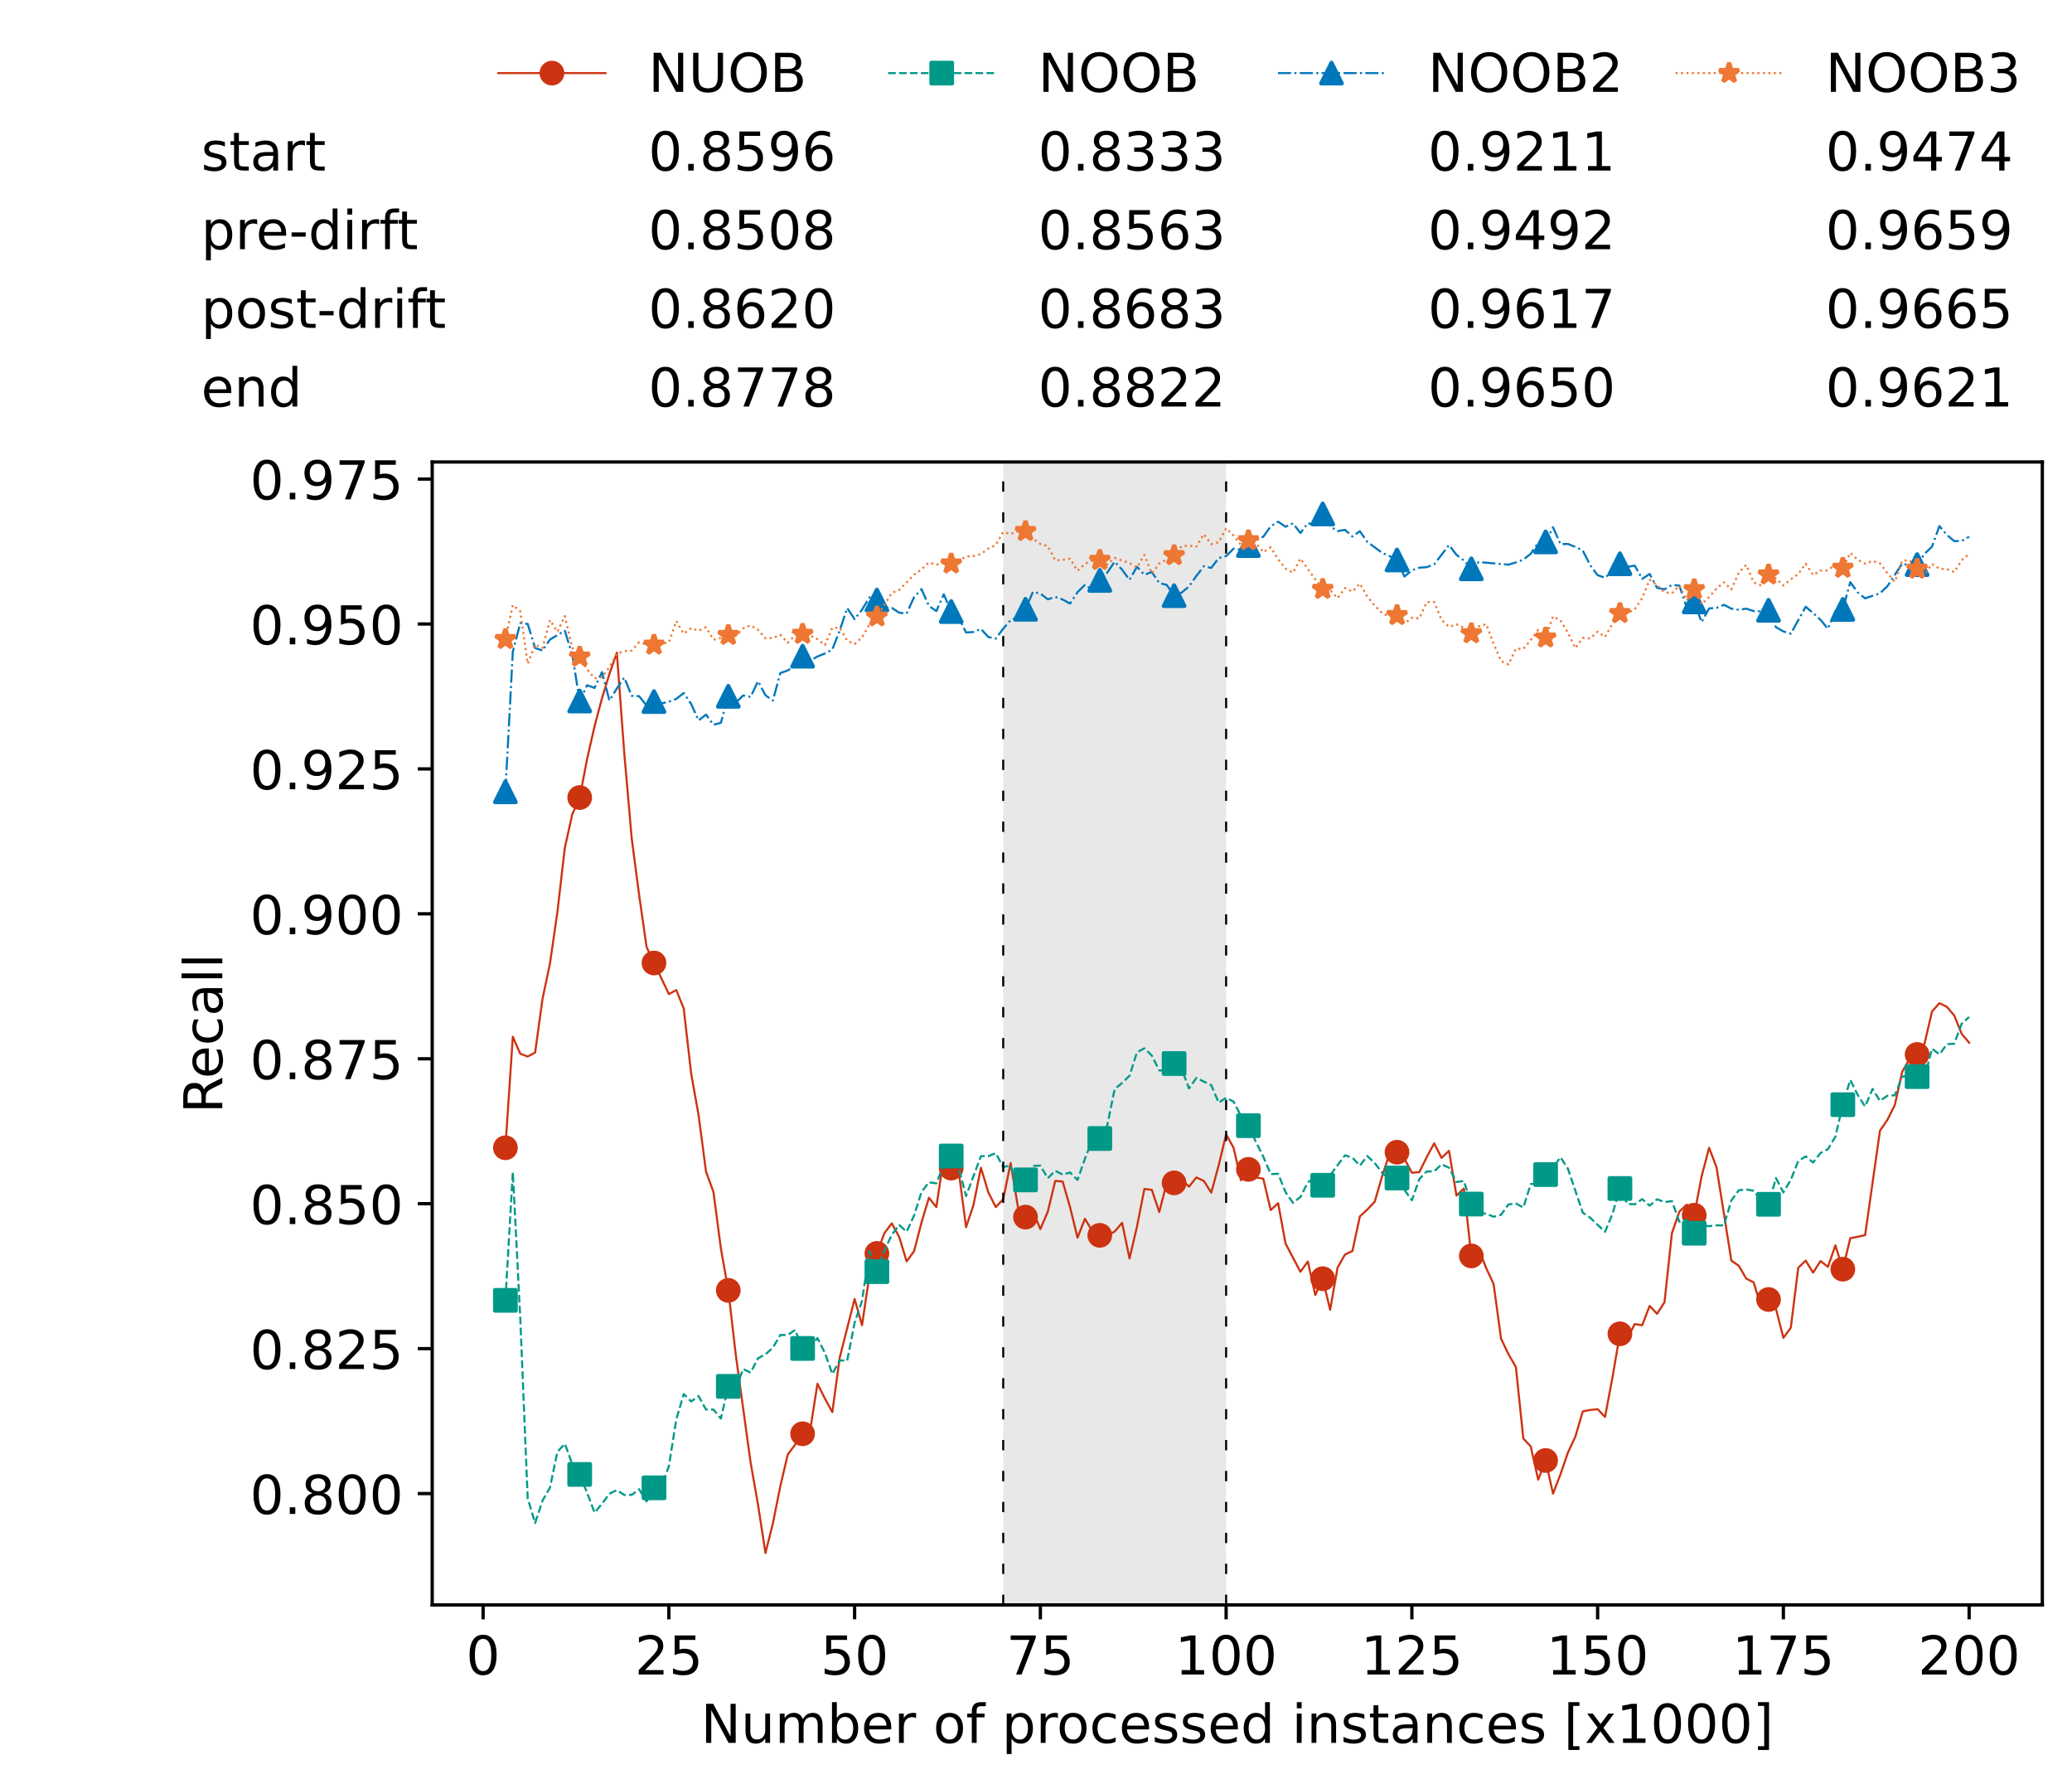 <?xml version="1.0" encoding="utf-8" standalone="no"?>
<!DOCTYPE svg PUBLIC "-//W3C//DTD SVG 1.1//EN"
  "http://www.w3.org/Graphics/SVG/1.1/DTD/svg11.dtd">
<!-- Created with matplotlib (https://matplotlib.org/) -->
<svg height="432.615pt" version="1.1" viewBox="0 0 502.65 432.615" width="502.65pt" xmlns="http://www.w3.org/2000/svg" xmlns:xlink="http://www.w3.org/1999/xlink">
 <defs>
  <style type="text/css">*{stroke-linecap:butt;stroke-linejoin:round;}</style>
 </defs>
 <g id="figure_1">
  <g id="patch_1">
   <path d="M 0 432.615 
L 502.65 432.615 
L 502.65 0 
L 0 0 
z
" style="fill:#ffffff;"/>
  </g>
  <g id="axes_1">
   <g id="patch_2">
    <path d="M 104.85 389.252 
L 495.45 389.252 
L 495.45 112.052 
L 104.85 112.052 
z
" style="fill:#ffffff;"/>
   </g>
   <g id="patch_3">
    <path clip-path="url(#pd95e78299a)" d="M 297.446 389.252 
L 297.446 112.052 
L 243.372 112.052 
L 243.372 389.252 
z
" style="fill:#d3d3d3;opacity:0.5;"/>
   </g>
   <g id="matplotlib.axis_1">
    <g id="xtick_1">
     <g id="line2d_1">
      <defs>
       <path d="M 0 0 
L 0 3.5 
" id="m3f41214151" style="stroke:#000000;stroke-width:0.8;"/>
      </defs>
      <g>
       <use style="stroke:#000000;stroke-width:0.8;" x="117.197" xlink:href="#m3f41214151" y="389.252"/>
      </g>
     </g>
     <g id="text_1">
      <!-- 0 -->
      <g transform="translate(113.061 406.13)scale(0.13 -0.13)">
       <defs>
        <path d="M 31.781 66.406 
Q 24.172 66.406 20.328 58.906 
Q 16.5 51.422 16.5 36.375 
Q 16.5 21.391 20.328 13.891 
Q 24.172 6.391 31.781 6.391 
Q 39.453 6.391 43.281 13.891 
Q 47.125 21.391 47.125 36.375 
Q 47.125 51.422 43.281 58.906 
Q 39.453 66.406 31.781 66.406 
z
M 31.781 74.219 
Q 44.047 74.219 50.516 64.516 
Q 56.984 54.828 56.984 36.375 
Q 56.984 17.969 50.516 8.266 
Q 44.047 -1.422 31.781 -1.422 
Q 19.531 -1.422 13.062 8.266 
Q 6.594 17.969 6.594 36.375 
Q 6.594 54.828 13.062 64.516 
Q 19.531 74.219 31.781 74.219 
z
" id="DejaVuSans-48"/>
       </defs>
       <use xlink:href="#DejaVuSans-48"/>
      </g>
     </g>
    </g>
    <g id="xtick_2">
     <g id="line2d_2">
      <g>
       <use style="stroke:#000000;stroke-width:0.8;" x="162.259" xlink:href="#m3f41214151" y="389.252"/>
      </g>
     </g>
     <g id="text_2">
      <!-- 25 -->
      <g transform="translate(153.988 406.13)scale(0.13 -0.13)">
       <defs>
        <path d="M 19.188 8.297 
L 53.609 8.297 
L 53.609 0 
L 7.328 0 
L 7.328 8.297 
Q 12.938 14.109 22.625 23.891 
Q 32.328 33.688 34.812 36.531 
Q 39.547 41.844 41.422 45.531 
Q 43.312 49.219 43.312 52.781 
Q 43.312 58.594 39.234 62.25 
Q 35.156 65.922 28.609 65.922 
Q 23.969 65.922 18.812 64.312 
Q 13.672 62.703 7.812 59.422 
L 7.812 69.391 
Q 13.766 71.781 18.938 73 
Q 24.125 74.219 28.422 74.219 
Q 39.75 74.219 46.484 68.547 
Q 53.219 62.891 53.219 53.422 
Q 53.219 48.922 51.531 44.891 
Q 49.859 40.875 45.406 35.406 
Q 44.188 33.984 37.641 27.219 
Q 31.109 20.453 19.188 8.297 
z
" id="DejaVuSans-50"/>
        <path d="M 10.797 72.906 
L 49.516 72.906 
L 49.516 64.594 
L 19.828 64.594 
L 19.828 46.734 
Q 21.969 47.469 24.109 47.828 
Q 26.266 48.188 28.422 48.188 
Q 40.625 48.188 47.75 41.5 
Q 54.891 34.812 54.891 23.391 
Q 54.891 11.625 47.562 5.094 
Q 40.234 -1.422 26.906 -1.422 
Q 22.312 -1.422 17.547 -0.641 
Q 12.797 0.141 7.719 1.703 
L 7.719 11.625 
Q 12.109 9.234 16.797 8.062 
Q 21.484 6.891 26.703 6.891 
Q 35.156 6.891 40.078 11.328 
Q 45.016 15.766 45.016 23.391 
Q 45.016 31 40.078 35.438 
Q 35.156 39.891 26.703 39.891 
Q 22.75 39.891 18.812 39.016 
Q 14.891 38.141 10.797 36.281 
z
" id="DejaVuSans-53"/>
       </defs>
       <use xlink:href="#DejaVuSans-50"/>
       <use x="63.623" xlink:href="#DejaVuSans-53"/>
      </g>
     </g>
    </g>
    <g id="xtick_3">
     <g id="line2d_3">
      <g>
       <use style="stroke:#000000;stroke-width:0.8;" x="207.322" xlink:href="#m3f41214151" y="389.252"/>
      </g>
     </g>
     <g id="text_3">
      <!-- 50 -->
      <g transform="translate(199.05 406.13)scale(0.13 -0.13)">
       <use xlink:href="#DejaVuSans-53"/>
       <use x="63.623" xlink:href="#DejaVuSans-48"/>
      </g>
     </g>
    </g>
    <g id="xtick_4">
     <g id="line2d_4">
      <g>
       <use style="stroke:#000000;stroke-width:0.8;" x="252.384" xlink:href="#m3f41214151" y="389.252"/>
      </g>
     </g>
     <g id="text_4">
      <!-- 75 -->
      <g transform="translate(244.113 406.13)scale(0.13 -0.13)">
       <defs>
        <path d="M 8.203 72.906 
L 55.078 72.906 
L 55.078 68.703 
L 28.609 0 
L 18.312 0 
L 43.219 64.594 
L 8.203 64.594 
z
" id="DejaVuSans-55"/>
       </defs>
       <use xlink:href="#DejaVuSans-55"/>
       <use x="63.623" xlink:href="#DejaVuSans-53"/>
      </g>
     </g>
    </g>
    <g id="xtick_5">
     <g id="line2d_5">
      <g>
       <use style="stroke:#000000;stroke-width:0.8;" x="297.446" xlink:href="#m3f41214151" y="389.252"/>
      </g>
     </g>
     <g id="text_5">
      <!-- 100 -->
      <g transform="translate(285.039 406.13)scale(0.13 -0.13)">
       <defs>
        <path d="M 12.406 8.297 
L 28.516 8.297 
L 28.516 63.922 
L 10.984 60.406 
L 10.984 69.391 
L 28.422 72.906 
L 38.281 72.906 
L 38.281 8.297 
L 54.391 8.297 
L 54.391 0 
L 12.406 0 
z
" id="DejaVuSans-49"/>
       </defs>
       <use xlink:href="#DejaVuSans-49"/>
       <use x="63.623" xlink:href="#DejaVuSans-48"/>
       <use x="127.246" xlink:href="#DejaVuSans-48"/>
      </g>
     </g>
    </g>
    <g id="xtick_6">
     <g id="line2d_6">
      <g>
       <use style="stroke:#000000;stroke-width:0.8;" x="342.509" xlink:href="#m3f41214151" y="389.252"/>
      </g>
     </g>
     <g id="text_6">
      <!-- 125 -->
      <g transform="translate(330.102 406.13)scale(0.13 -0.13)">
       <use xlink:href="#DejaVuSans-49"/>
       <use x="63.623" xlink:href="#DejaVuSans-50"/>
       <use x="127.246" xlink:href="#DejaVuSans-53"/>
      </g>
     </g>
    </g>
    <g id="xtick_7">
     <g id="line2d_7">
      <g>
       <use style="stroke:#000000;stroke-width:0.8;" x="387.571" xlink:href="#m3f41214151" y="389.252"/>
      </g>
     </g>
     <g id="text_7">
      <!-- 150 -->
      <g transform="translate(375.164 406.13)scale(0.13 -0.13)">
       <use xlink:href="#DejaVuSans-49"/>
       <use x="63.623" xlink:href="#DejaVuSans-53"/>
       <use x="127.246" xlink:href="#DejaVuSans-48"/>
      </g>
     </g>
    </g>
    <g id="xtick_8">
     <g id="line2d_8">
      <g>
       <use style="stroke:#000000;stroke-width:0.8;" x="432.633" xlink:href="#m3f41214151" y="389.252"/>
      </g>
     </g>
     <g id="text_8">
      <!-- 175 -->
      <g transform="translate(420.226 406.13)scale(0.13 -0.13)">
       <use xlink:href="#DejaVuSans-49"/>
       <use x="63.623" xlink:href="#DejaVuSans-55"/>
       <use x="127.246" xlink:href="#DejaVuSans-53"/>
      </g>
     </g>
    </g>
    <g id="xtick_9">
     <g id="line2d_9">
      <g>
       <use style="stroke:#000000;stroke-width:0.8;" x="477.695" xlink:href="#m3f41214151" y="389.252"/>
      </g>
     </g>
     <g id="text_9">
      <!-- 200 -->
      <g transform="translate(465.289 406.13)scale(0.13 -0.13)">
       <use xlink:href="#DejaVuSans-50"/>
       <use x="63.623" xlink:href="#DejaVuSans-48"/>
       <use x="127.246" xlink:href="#DejaVuSans-48"/>
      </g>
     </g>
    </g>
    <g id="text_10">
     <!-- Number of processed instances [x1000] -->
     <g transform="translate(170.025 422.711)scale(0.13 -0.13)">
      <defs>
       <path d="M 9.812 72.906 
L 23.094 72.906 
L 55.422 11.922 
L 55.422 72.906 
L 64.984 72.906 
L 64.984 0 
L 51.703 0 
L 19.391 60.984 
L 19.391 0 
L 9.812 0 
z
" id="DejaVuSans-78"/>
       <path d="M 8.5 21.578 
L 8.5 54.688 
L 17.484 54.688 
L 17.484 21.922 
Q 17.484 14.156 20.5 10.266 
Q 23.531 6.391 29.594 6.391 
Q 36.859 6.391 41.078 11.031 
Q 45.312 15.672 45.312 23.688 
L 45.312 54.688 
L 54.297 54.688 
L 54.297 0 
L 45.312 0 
L 45.312 8.406 
Q 42.047 3.422 37.719 1 
Q 33.406 -1.422 27.688 -1.422 
Q 18.266 -1.422 13.375 4.438 
Q 8.5 10.297 8.5 21.578 
z
M 31.109 56 
z
" id="DejaVuSans-117"/>
       <path d="M 52 44.188 
Q 55.375 50.25 60.062 53.125 
Q 64.75 56 71.094 56 
Q 79.641 56 84.281 50.016 
Q 88.922 44.047 88.922 33.016 
L 88.922 0 
L 79.891 0 
L 79.891 32.719 
Q 79.891 40.578 77.094 44.375 
Q 74.312 48.188 68.609 48.188 
Q 61.625 48.188 57.562 43.547 
Q 53.516 38.922 53.516 30.906 
L 53.516 0 
L 44.484 0 
L 44.484 32.719 
Q 44.484 40.625 41.703 44.406 
Q 38.922 48.188 33.109 48.188 
Q 26.219 48.188 22.156 43.531 
Q 18.109 38.875 18.109 30.906 
L 18.109 0 
L 9.078 0 
L 9.078 54.688 
L 18.109 54.688 
L 18.109 46.188 
Q 21.188 51.219 25.484 53.609 
Q 29.781 56 35.688 56 
Q 41.656 56 45.828 52.969 
Q 50 49.953 52 44.188 
z
" id="DejaVuSans-109"/>
       <path d="M 48.688 27.297 
Q 48.688 37.203 44.609 42.844 
Q 40.531 48.484 33.406 48.484 
Q 26.266 48.484 22.188 42.844 
Q 18.109 37.203 18.109 27.297 
Q 18.109 17.391 22.188 11.75 
Q 26.266 6.109 33.406 6.109 
Q 40.531 6.109 44.609 11.75 
Q 48.688 17.391 48.688 27.297 
z
M 18.109 46.391 
Q 20.953 51.266 25.266 53.625 
Q 29.594 56 35.594 56 
Q 45.562 56 51.781 48.094 
Q 58.016 40.188 58.016 27.297 
Q 58.016 14.406 51.781 6.484 
Q 45.562 -1.422 35.594 -1.422 
Q 29.594 -1.422 25.266 0.953 
Q 20.953 3.328 18.109 8.203 
L 18.109 0 
L 9.078 0 
L 9.078 75.984 
L 18.109 75.984 
z
" id="DejaVuSans-98"/>
       <path d="M 56.203 29.594 
L 56.203 25.203 
L 14.891 25.203 
Q 15.484 15.922 20.484 11.062 
Q 25.484 6.203 34.422 6.203 
Q 39.594 6.203 44.453 7.469 
Q 49.312 8.734 54.109 11.281 
L 54.109 2.781 
Q 49.266 0.734 44.188 -0.344 
Q 39.109 -1.422 33.891 -1.422 
Q 20.797 -1.422 13.156 6.188 
Q 5.516 13.812 5.516 26.812 
Q 5.516 40.234 12.766 48.109 
Q 20.016 56 32.328 56 
Q 43.359 56 49.781 48.891 
Q 56.203 41.797 56.203 29.594 
z
M 47.219 32.234 
Q 47.125 39.594 43.094 43.984 
Q 39.062 48.391 32.422 48.391 
Q 24.906 48.391 20.391 44.141 
Q 15.875 39.891 15.188 32.172 
z
" id="DejaVuSans-101"/>
       <path d="M 41.109 46.297 
Q 39.594 47.172 37.812 47.578 
Q 36.031 48 33.891 48 
Q 26.266 48 22.188 43.047 
Q 18.109 38.094 18.109 28.812 
L 18.109 0 
L 9.078 0 
L 9.078 54.688 
L 18.109 54.688 
L 18.109 46.188 
Q 20.953 51.172 25.484 53.578 
Q 30.031 56 36.531 56 
Q 37.453 56 38.578 55.875 
Q 39.703 55.766 41.062 55.516 
z
" id="DejaVuSans-114"/>
       <path id="DejaVuSans-32"/>
       <path d="M 30.609 48.391 
Q 23.391 48.391 19.188 42.75 
Q 14.984 37.109 14.984 27.297 
Q 14.984 17.484 19.156 11.844 
Q 23.344 6.203 30.609 6.203 
Q 37.797 6.203 41.984 11.859 
Q 46.188 17.531 46.188 27.297 
Q 46.188 37.016 41.984 42.703 
Q 37.797 48.391 30.609 48.391 
z
M 30.609 56 
Q 42.328 56 49.016 48.375 
Q 55.719 40.766 55.719 27.297 
Q 55.719 13.875 49.016 6.219 
Q 42.328 -1.422 30.609 -1.422 
Q 18.844 -1.422 12.172 6.219 
Q 5.516 13.875 5.516 27.297 
Q 5.516 40.766 12.172 48.375 
Q 18.844 56 30.609 56 
z
" id="DejaVuSans-111"/>
       <path d="M 37.109 75.984 
L 37.109 68.5 
L 28.516 68.5 
Q 23.688 68.5 21.797 66.547 
Q 19.922 64.594 19.922 59.516 
L 19.922 54.688 
L 34.719 54.688 
L 34.719 47.703 
L 19.922 47.703 
L 19.922 0 
L 10.891 0 
L 10.891 47.703 
L 2.297 47.703 
L 2.297 54.688 
L 10.891 54.688 
L 10.891 58.5 
Q 10.891 67.625 15.141 71.797 
Q 19.391 75.984 28.609 75.984 
z
" id="DejaVuSans-102"/>
       <path d="M 18.109 8.203 
L 18.109 -20.797 
L 9.078 -20.797 
L 9.078 54.688 
L 18.109 54.688 
L 18.109 46.391 
Q 20.953 51.266 25.266 53.625 
Q 29.594 56 35.594 56 
Q 45.562 56 51.781 48.094 
Q 58.016 40.188 58.016 27.297 
Q 58.016 14.406 51.781 6.484 
Q 45.562 -1.422 35.594 -1.422 
Q 29.594 -1.422 25.266 0.953 
Q 20.953 3.328 18.109 8.203 
z
M 48.688 27.297 
Q 48.688 37.203 44.609 42.844 
Q 40.531 48.484 33.406 48.484 
Q 26.266 48.484 22.188 42.844 
Q 18.109 37.203 18.109 27.297 
Q 18.109 17.391 22.188 11.75 
Q 26.266 6.109 33.406 6.109 
Q 40.531 6.109 44.609 11.75 
Q 48.688 17.391 48.688 27.297 
z
" id="DejaVuSans-112"/>
       <path d="M 48.781 52.594 
L 48.781 44.188 
Q 44.969 46.297 41.141 47.344 
Q 37.312 48.391 33.406 48.391 
Q 24.656 48.391 19.812 42.844 
Q 14.984 37.312 14.984 27.297 
Q 14.984 17.281 19.812 11.734 
Q 24.656 6.203 33.406 6.203 
Q 37.312 6.203 41.141 7.25 
Q 44.969 8.297 48.781 10.406 
L 48.781 2.094 
Q 45.016 0.344 40.984 -0.531 
Q 36.969 -1.422 32.422 -1.422 
Q 20.062 -1.422 12.781 6.344 
Q 5.516 14.109 5.516 27.297 
Q 5.516 40.672 12.859 48.328 
Q 20.219 56 33.016 56 
Q 37.156 56 41.109 55.141 
Q 45.062 54.297 48.781 52.594 
z
" id="DejaVuSans-99"/>
       <path d="M 44.281 53.078 
L 44.281 44.578 
Q 40.484 46.531 36.375 47.5 
Q 32.281 48.484 27.875 48.484 
Q 21.188 48.484 17.844 46.438 
Q 14.5 44.391 14.5 40.281 
Q 14.5 37.156 16.891 35.375 
Q 19.281 33.594 26.516 31.984 
L 29.594 31.297 
Q 39.156 29.25 43.188 25.516 
Q 47.219 21.781 47.219 15.094 
Q 47.219 7.469 41.188 3.016 
Q 35.156 -1.422 24.609 -1.422 
Q 20.219 -1.422 15.453 -0.562 
Q 10.688 0.297 5.422 2 
L 5.422 11.281 
Q 10.406 8.688 15.234 7.391 
Q 20.062 6.109 24.812 6.109 
Q 31.156 6.109 34.562 8.281 
Q 37.984 10.453 37.984 14.406 
Q 37.984 18.062 35.516 20.016 
Q 33.062 21.969 24.703 23.781 
L 21.578 24.516 
Q 13.234 26.266 9.516 29.906 
Q 5.812 33.547 5.812 39.891 
Q 5.812 47.609 11.281 51.797 
Q 16.75 56 26.812 56 
Q 31.781 56 36.172 55.266 
Q 40.578 54.547 44.281 53.078 
z
" id="DejaVuSans-115"/>
       <path d="M 45.406 46.391 
L 45.406 75.984 
L 54.391 75.984 
L 54.391 0 
L 45.406 0 
L 45.406 8.203 
Q 42.578 3.328 38.25 0.953 
Q 33.938 -1.422 27.875 -1.422 
Q 17.969 -1.422 11.734 6.484 
Q 5.516 14.406 5.516 27.297 
Q 5.516 40.188 11.734 48.094 
Q 17.969 56 27.875 56 
Q 33.938 56 38.25 53.625 
Q 42.578 51.266 45.406 46.391 
z
M 14.797 27.297 
Q 14.797 17.391 18.875 11.75 
Q 22.953 6.109 30.078 6.109 
Q 37.203 6.109 41.297 11.75 
Q 45.406 17.391 45.406 27.297 
Q 45.406 37.203 41.297 42.844 
Q 37.203 48.484 30.078 48.484 
Q 22.953 48.484 18.875 42.844 
Q 14.797 37.203 14.797 27.297 
z
" id="DejaVuSans-100"/>
       <path d="M 9.422 54.688 
L 18.406 54.688 
L 18.406 0 
L 9.422 0 
z
M 9.422 75.984 
L 18.406 75.984 
L 18.406 64.594 
L 9.422 64.594 
z
" id="DejaVuSans-105"/>
       <path d="M 54.891 33.016 
L 54.891 0 
L 45.906 0 
L 45.906 32.719 
Q 45.906 40.484 42.875 44.328 
Q 39.844 48.188 33.797 48.188 
Q 26.516 48.188 22.312 43.547 
Q 18.109 38.922 18.109 30.906 
L 18.109 0 
L 9.078 0 
L 9.078 54.688 
L 18.109 54.688 
L 18.109 46.188 
Q 21.344 51.125 25.703 53.562 
Q 30.078 56 35.797 56 
Q 45.219 56 50.047 50.172 
Q 54.891 44.344 54.891 33.016 
z
" id="DejaVuSans-110"/>
       <path d="M 18.312 70.219 
L 18.312 54.688 
L 36.812 54.688 
L 36.812 47.703 
L 18.312 47.703 
L 18.312 18.016 
Q 18.312 11.328 20.141 9.422 
Q 21.969 7.516 27.594 7.516 
L 36.812 7.516 
L 36.812 0 
L 27.594 0 
Q 17.188 0 13.234 3.875 
Q 9.281 7.766 9.281 18.016 
L 9.281 47.703 
L 2.688 47.703 
L 2.688 54.688 
L 9.281 54.688 
L 9.281 70.219 
z
" id="DejaVuSans-116"/>
       <path d="M 34.281 27.484 
Q 23.391 27.484 19.188 25 
Q 14.984 22.516 14.984 16.5 
Q 14.984 11.719 18.141 8.906 
Q 21.297 6.109 26.703 6.109 
Q 34.188 6.109 38.703 11.406 
Q 43.219 16.703 43.219 25.484 
L 43.219 27.484 
z
M 52.203 31.203 
L 52.203 0 
L 43.219 0 
L 43.219 8.297 
Q 40.141 3.328 35.547 0.953 
Q 30.953 -1.422 24.312 -1.422 
Q 15.922 -1.422 10.953 3.297 
Q 6 8.016 6 15.922 
Q 6 25.141 12.172 29.828 
Q 18.359 34.516 30.609 34.516 
L 43.219 34.516 
L 43.219 35.406 
Q 43.219 41.609 39.141 45 
Q 35.062 48.391 27.688 48.391 
Q 23 48.391 18.547 47.266 
Q 14.109 46.141 10.016 43.891 
L 10.016 52.203 
Q 14.938 54.109 19.578 55.047 
Q 24.219 56 28.609 56 
Q 40.484 56 46.344 49.844 
Q 52.203 43.703 52.203 31.203 
z
" id="DejaVuSans-97"/>
       <path d="M 8.594 75.984 
L 29.297 75.984 
L 29.297 69 
L 17.578 69 
L 17.578 -6.203 
L 29.297 -6.203 
L 29.297 -13.188 
L 8.594 -13.188 
z
" id="DejaVuSans-91"/>
       <path d="M 54.891 54.688 
L 35.109 28.078 
L 55.906 0 
L 45.312 0 
L 29.391 21.484 
L 13.484 0 
L 2.875 0 
L 24.125 28.609 
L 4.688 54.688 
L 15.281 54.688 
L 29.781 35.203 
L 44.281 54.688 
z
" id="DejaVuSans-120"/>
       <path d="M 30.422 75.984 
L 30.422 -13.188 
L 9.719 -13.188 
L 9.719 -6.203 
L 21.391 -6.203 
L 21.391 69 
L 9.719 69 
L 9.719 75.984 
z
" id="DejaVuSans-93"/>
      </defs>
      <use xlink:href="#DejaVuSans-78"/>
      <use x="74.805" xlink:href="#DejaVuSans-117"/>
      <use x="138.184" xlink:href="#DejaVuSans-109"/>
      <use x="235.596" xlink:href="#DejaVuSans-98"/>
      <use x="299.072" xlink:href="#DejaVuSans-101"/>
      <use x="360.596" xlink:href="#DejaVuSans-114"/>
      <use x="401.709" xlink:href="#DejaVuSans-32"/>
      <use x="433.496" xlink:href="#DejaVuSans-111"/>
      <use x="494.678" xlink:href="#DejaVuSans-102"/>
      <use x="529.883" xlink:href="#DejaVuSans-32"/>
      <use x="561.67" xlink:href="#DejaVuSans-112"/>
      <use x="625.146" xlink:href="#DejaVuSans-114"/>
      <use x="664.01" xlink:href="#DejaVuSans-111"/>
      <use x="725.191" xlink:href="#DejaVuSans-99"/>
      <use x="780.172" xlink:href="#DejaVuSans-101"/>
      <use x="841.695" xlink:href="#DejaVuSans-115"/>
      <use x="893.795" xlink:href="#DejaVuSans-115"/>
      <use x="945.895" xlink:href="#DejaVuSans-101"/>
      <use x="1007.418" xlink:href="#DejaVuSans-100"/>
      <use x="1070.895" xlink:href="#DejaVuSans-32"/>
      <use x="1102.682" xlink:href="#DejaVuSans-105"/>
      <use x="1130.465" xlink:href="#DejaVuSans-110"/>
      <use x="1193.844" xlink:href="#DejaVuSans-115"/>
      <use x="1245.943" xlink:href="#DejaVuSans-116"/>
      <use x="1285.152" xlink:href="#DejaVuSans-97"/>
      <use x="1346.432" xlink:href="#DejaVuSans-110"/>
      <use x="1409.811" xlink:href="#DejaVuSans-99"/>
      <use x="1464.791" xlink:href="#DejaVuSans-101"/>
      <use x="1526.314" xlink:href="#DejaVuSans-115"/>
      <use x="1578.414" xlink:href="#DejaVuSans-32"/>
      <use x="1610.201" xlink:href="#DejaVuSans-91"/>
      <use x="1649.215" xlink:href="#DejaVuSans-120"/>
      <use x="1708.395" xlink:href="#DejaVuSans-49"/>
      <use x="1772.018" xlink:href="#DejaVuSans-48"/>
      <use x="1835.641" xlink:href="#DejaVuSans-48"/>
      <use x="1899.264" xlink:href="#DejaVuSans-48"/>
      <use x="1962.887" xlink:href="#DejaVuSans-93"/>
     </g>
    </g>
   </g>
   <g id="matplotlib.axis_2">
    <g id="ytick_1">
     <g id="line2d_10">
      <defs>
       <path d="M 0 0 
L -3.5 0 
" id="md928ff057e" style="stroke:#000000;stroke-width:0.8;"/>
      </defs>
      <g>
       <use style="stroke:#000000;stroke-width:0.8;" x="104.85" xlink:href="#md928ff057e" y="362.244"/>
      </g>
     </g>
     <g id="text_11">
      <!-- 0.800 -->
      <g transform="translate(60.633 367.183)scale(0.13 -0.13)">
       <defs>
        <path d="M 10.688 12.406 
L 21 12.406 
L 21 0 
L 10.688 0 
z
" id="DejaVuSans-46"/>
        <path d="M 31.781 34.625 
Q 24.75 34.625 20.719 30.859 
Q 16.703 27.094 16.703 20.516 
Q 16.703 13.922 20.719 10.156 
Q 24.75 6.391 31.781 6.391 
Q 38.812 6.391 42.859 10.172 
Q 46.922 13.969 46.922 20.516 
Q 46.922 27.094 42.891 30.859 
Q 38.875 34.625 31.781 34.625 
z
M 21.922 38.812 
Q 15.578 40.375 12.031 44.719 
Q 8.5 49.078 8.5 55.328 
Q 8.5 64.062 14.719 69.141 
Q 20.953 74.219 31.781 74.219 
Q 42.672 74.219 48.875 69.141 
Q 55.078 64.062 55.078 55.328 
Q 55.078 49.078 51.531 44.719 
Q 48 40.375 41.703 38.812 
Q 48.828 37.156 52.797 32.312 
Q 56.781 27.484 56.781 20.516 
Q 56.781 9.906 50.312 4.234 
Q 43.844 -1.422 31.781 -1.422 
Q 19.734 -1.422 13.25 4.234 
Q 6.781 9.906 6.781 20.516 
Q 6.781 27.484 10.781 32.312 
Q 14.797 37.156 21.922 38.812 
z
M 18.312 54.391 
Q 18.312 48.734 21.844 45.562 
Q 25.391 42.391 31.781 42.391 
Q 38.141 42.391 41.719 45.562 
Q 45.312 48.734 45.312 54.391 
Q 45.312 60.062 41.719 63.234 
Q 38.141 66.406 31.781 66.406 
Q 25.391 66.406 21.844 63.234 
Q 18.312 60.062 18.312 54.391 
z
" id="DejaVuSans-56"/>
       </defs>
       <use xlink:href="#DejaVuSans-48"/>
       <use x="63.623" xlink:href="#DejaVuSans-46"/>
       <use x="95.41" xlink:href="#DejaVuSans-56"/>
       <use x="159.033" xlink:href="#DejaVuSans-48"/>
       <use x="222.656" xlink:href="#DejaVuSans-48"/>
      </g>
     </g>
    </g>
    <g id="ytick_2">
     <g id="line2d_11">
      <g>
       <use style="stroke:#000000;stroke-width:0.8;" x="104.85" xlink:href="#md928ff057e" y="327.093"/>
      </g>
     </g>
     <g id="text_12">
      <!-- 0.825 -->
      <g transform="translate(60.633 332.032)scale(0.13 -0.13)">
       <use xlink:href="#DejaVuSans-48"/>
       <use x="63.623" xlink:href="#DejaVuSans-46"/>
       <use x="95.41" xlink:href="#DejaVuSans-56"/>
       <use x="159.033" xlink:href="#DejaVuSans-50"/>
       <use x="222.656" xlink:href="#DejaVuSans-53"/>
      </g>
     </g>
    </g>
    <g id="ytick_3">
     <g id="line2d_12">
      <g>
       <use style="stroke:#000000;stroke-width:0.8;" x="104.85" xlink:href="#md928ff057e" y="291.941"/>
      </g>
     </g>
     <g id="text_13">
      <!-- 0.850 -->
      <g transform="translate(60.633 296.88)scale(0.13 -0.13)">
       <use xlink:href="#DejaVuSans-48"/>
       <use x="63.623" xlink:href="#DejaVuSans-46"/>
       <use x="95.41" xlink:href="#DejaVuSans-56"/>
       <use x="159.033" xlink:href="#DejaVuSans-53"/>
       <use x="222.656" xlink:href="#DejaVuSans-48"/>
      </g>
     </g>
    </g>
    <g id="ytick_4">
     <g id="line2d_13">
      <g>
       <use style="stroke:#000000;stroke-width:0.8;" x="104.85" xlink:href="#md928ff057e" y="256.79"/>
      </g>
     </g>
     <g id="text_14">
      <!-- 0.875 -->
      <g transform="translate(60.633 261.729)scale(0.13 -0.13)">
       <use xlink:href="#DejaVuSans-48"/>
       <use x="63.623" xlink:href="#DejaVuSans-46"/>
       <use x="95.41" xlink:href="#DejaVuSans-56"/>
       <use x="159.033" xlink:href="#DejaVuSans-55"/>
       <use x="222.656" xlink:href="#DejaVuSans-53"/>
      </g>
     </g>
    </g>
    <g id="ytick_5">
     <g id="line2d_14">
      <g>
       <use style="stroke:#000000;stroke-width:0.8;" x="104.85" xlink:href="#md928ff057e" y="221.639"/>
      </g>
     </g>
     <g id="text_15">
      <!-- 0.900 -->
      <g transform="translate(60.633 226.578)scale(0.13 -0.13)">
       <defs>
        <path d="M 10.984 1.516 
L 10.984 10.5 
Q 14.703 8.734 18.5 7.812 
Q 22.312 6.891 25.984 6.891 
Q 35.75 6.891 40.891 13.453 
Q 46.047 20.016 46.781 33.406 
Q 43.953 29.203 39.594 26.953 
Q 35.25 24.703 29.984 24.703 
Q 19.047 24.703 12.672 31.312 
Q 6.297 37.938 6.297 49.422 
Q 6.297 60.641 12.938 67.422 
Q 19.578 74.219 30.609 74.219 
Q 43.266 74.219 49.922 64.516 
Q 56.594 54.828 56.594 36.375 
Q 56.594 19.141 48.406 8.859 
Q 40.234 -1.422 26.422 -1.422 
Q 22.703 -1.422 18.891 -0.688 
Q 15.094 0.047 10.984 1.516 
z
M 30.609 32.422 
Q 37.25 32.422 41.125 36.953 
Q 45.016 41.5 45.016 49.422 
Q 45.016 57.281 41.125 61.844 
Q 37.25 66.406 30.609 66.406 
Q 23.969 66.406 20.094 61.844 
Q 16.219 57.281 16.219 49.422 
Q 16.219 41.5 20.094 36.953 
Q 23.969 32.422 30.609 32.422 
z
" id="DejaVuSans-57"/>
       </defs>
       <use xlink:href="#DejaVuSans-48"/>
       <use x="63.623" xlink:href="#DejaVuSans-46"/>
       <use x="95.41" xlink:href="#DejaVuSans-57"/>
       <use x="159.033" xlink:href="#DejaVuSans-48"/>
       <use x="222.656" xlink:href="#DejaVuSans-48"/>
      </g>
     </g>
    </g>
    <g id="ytick_6">
     <g id="line2d_15">
      <g>
       <use style="stroke:#000000;stroke-width:0.8;" x="104.85" xlink:href="#md928ff057e" y="186.488"/>
      </g>
     </g>
     <g id="text_16">
      <!-- 0.925 -->
      <g transform="translate(60.633 191.427)scale(0.13 -0.13)">
       <use xlink:href="#DejaVuSans-48"/>
       <use x="63.623" xlink:href="#DejaVuSans-46"/>
       <use x="95.41" xlink:href="#DejaVuSans-57"/>
       <use x="159.033" xlink:href="#DejaVuSans-50"/>
       <use x="222.656" xlink:href="#DejaVuSans-53"/>
      </g>
     </g>
    </g>
    <g id="ytick_7">
     <g id="line2d_16">
      <g>
       <use style="stroke:#000000;stroke-width:0.8;" x="104.85" xlink:href="#md928ff057e" y="151.337"/>
      </g>
     </g>
     <g id="text_17">
      <!-- 0.950 -->
      <g transform="translate(60.633 156.276)scale(0.13 -0.13)">
       <use xlink:href="#DejaVuSans-48"/>
       <use x="63.623" xlink:href="#DejaVuSans-46"/>
       <use x="95.41" xlink:href="#DejaVuSans-57"/>
       <use x="159.033" xlink:href="#DejaVuSans-53"/>
       <use x="222.656" xlink:href="#DejaVuSans-48"/>
      </g>
     </g>
    </g>
    <g id="ytick_8">
     <g id="line2d_17">
      <g>
       <use style="stroke:#000000;stroke-width:0.8;" x="104.85" xlink:href="#md928ff057e" y="116.185"/>
      </g>
     </g>
     <g id="text_18">
      <!-- 0.975 -->
      <g transform="translate(60.633 121.124)scale(0.13 -0.13)">
       <use xlink:href="#DejaVuSans-48"/>
       <use x="63.623" xlink:href="#DejaVuSans-46"/>
       <use x="95.41" xlink:href="#DejaVuSans-57"/>
       <use x="159.033" xlink:href="#DejaVuSans-55"/>
       <use x="222.656" xlink:href="#DejaVuSans-53"/>
      </g>
     </g>
    </g>
    <g id="text_19">
     <!-- Recall -->
     <g transform="translate(53.93 270.044)rotate(-90)scale(0.13 -0.13)">
      <defs>
       <path d="M 44.391 34.188 
Q 47.562 33.109 50.562 29.594 
Q 53.562 26.078 56.594 19.922 
L 66.609 0 
L 56 0 
L 46.688 18.703 
Q 43.062 26.031 39.672 28.422 
Q 36.281 30.812 30.422 30.812 
L 19.672 30.812 
L 19.672 0 
L 9.812 0 
L 9.812 72.906 
L 32.078 72.906 
Q 44.578 72.906 50.734 67.672 
Q 56.891 62.453 56.891 51.906 
Q 56.891 45.016 53.688 40.469 
Q 50.484 35.938 44.391 34.188 
z
M 19.672 64.797 
L 19.672 38.922 
L 32.078 38.922 
Q 39.203 38.922 42.844 42.219 
Q 46.484 45.516 46.484 51.906 
Q 46.484 58.297 42.844 61.547 
Q 39.203 64.797 32.078 64.797 
z
" id="DejaVuSans-82"/>
       <path d="M 9.422 75.984 
L 18.406 75.984 
L 18.406 0 
L 9.422 0 
z
" id="DejaVuSans-108"/>
      </defs>
      <use xlink:href="#DejaVuSans-82"/>
      <use x="64.982" xlink:href="#DejaVuSans-101"/>
      <use x="126.506" xlink:href="#DejaVuSans-99"/>
      <use x="181.486" xlink:href="#DejaVuSans-97"/>
      <use x="242.766" xlink:href="#DejaVuSans-108"/>
      <use x="270.549" xlink:href="#DejaVuSans-108"/>
     </g>
    </g>
   </g>
   <g id="line2d_18"/>
   <g id="line2d_19"/>
   <g id="line2d_20"/>
   <g id="line2d_21"/>
   <g id="line2d_22"/>
   <g id="line2d_23">
    <path clip-path="url(#pd95e78299a)" d="M 122.605 278.374 
L 124.407 251.441 
L 126.21 255.568 
L 128.012 256.243 
L 129.815 255.287 
L 131.617 242.223 
L 133.419 233.691 
L 135.222 221.179 
L 137.024 205.608 
L 138.827 197.499 
L 140.629 193.433 
L 142.432 184.066 
L 144.234 176.141 
L 146.037 169.347 
L 147.839 163.46 
L 149.642 158.308 
L 151.444 182.671 
L 153.247 203.336 
L 155.049 217.082 
L 156.852 229.673 
L 162.259 241.096 
L 164.062 240.126 
L 165.864 244.601 
L 167.667 260.368 
L 169.469 270.458 
L 171.272 284.15 
L 173.074 289.071 
L 174.877 302.772 
L 176.679 312.955 
L 178.482 328.496 
L 182.087 354.697 
L 183.889 364.935 
L 185.692 376.652 
L 187.494 369.488 
L 189.297 360.454 
L 191.099 352.784 
L 192.902 350.36 
L 194.704 347.737 
L 196.507 347.031 
L 198.309 335.614 
L 200.112 339.201 
L 201.914 342.493 
L 203.717 329.228 
L 207.322 315.055 
L 209.124 321.409 
L 210.927 309.202 
L 212.729 303.99 
L 214.532 299.12 
L 216.334 296.699 
L 218.137 300.001 
L 219.939 305.924 
L 221.742 303.477 
L 223.544 296.51 
L 225.347 290.497 
L 227.149 292.764 
L 228.952 280.667 
L 230.754 283.306 
L 232.557 283.931 
L 234.359 297.63 
L 236.162 292.236 
L 237.964 283.219 
L 239.767 289.188 
L 241.569 292.765 
L 243.372 290.843 
L 245.174 282.079 
L 246.976 292.93 
L 248.779 295.187 
L 250.581 293.748 
L 252.384 298.099 
L 254.186 293.874 
L 255.989 286.41 
L 257.791 286.561 
L 259.594 292.802 
L 261.396 300.178 
L 263.199 295.606 
L 265.001 298.618 
L 266.804 299.61 
L 268.606 299.692 
L 270.409 298.687 
L 272.211 296.583 
L 274.014 305.205 
L 275.816 297.532 
L 277.619 288.349 
L 279.421 288.58 
L 281.224 293.954 
L 283.026 286.943 
L 284.829 286.888 
L 286.631 286.009 
L 288.434 287.805 
L 290.236 285.566 
L 292.039 286.424 
L 293.841 289.257 
L 295.644 282.618 
L 297.446 275.107 
L 299.249 278.357 
L 301.051 286.255 
L 302.854 283.613 
L 304.656 285.566 
L 306.459 285.868 
L 308.261 293.485 
L 310.064 291.809 
L 311.866 301.616 
L 315.471 308.452 
L 317.274 305.975 
L 319.076 314.09 
L 320.879 310.133 
L 322.681 317.675 
L 324.484 307.427 
L 326.286 304.267 
L 328.089 303.408 
L 329.891 295.024 
L 331.694 293.365 
L 333.496 291.458 
L 335.299 285.273 
L 337.101 279.743 
L 338.904 279.455 
L 340.706 281.027 
L 342.509 284.433 
L 344.311 284.282 
L 346.114 280.646 
L 347.916 277.299 
L 349.719 280.836 
L 351.521 279.11 
L 353.324 289.976 
L 355.126 288.259 
L 356.928 304.604 
L 358.731 302.905 
L 360.533 307.543 
L 362.336 311.424 
L 364.138 324.656 
L 365.941 328.443 
L 367.743 331.55 
L 369.546 348.892 
L 371.348 350.818 
L 373.151 358.864 
L 374.953 354.221 
L 376.756 362.256 
L 378.558 357.566 
L 380.361 352.302 
L 382.163 348.45 
L 383.966 342.319 
L 385.768 341.968 
L 387.571 341.777 
L 389.373 343.645 
L 391.176 334.044 
L 392.978 323.497 
L 394.781 324.614 
L 396.583 321.127 
L 398.386 321.422 
L 400.188 316.737 
L 401.991 318.636 
L 403.793 315.833 
L 405.596 299.061 
L 407.398 293.862 
L 409.201 292.152 
L 411.003 294.727 
L 412.806 285.282 
L 414.608 278.383 
L 416.411 283.068 
L 420.016 305.744 
L 421.818 306.989 
L 423.621 310.114 
L 425.423 311.012 
L 427.226 316.96 
L 429.028 315.174 
L 430.831 317.436 
L 432.633 324.459 
L 434.436 322.024 
L 436.238 307.484 
L 438.041 305.74 
L 439.843 308.66 
L 441.646 305.849 
L 443.448 307.251 
L 445.251 302.045 
L 447.053 307.821 
L 448.856 300.321 
L 452.461 299.575 
L 456.066 274.211 
L 457.868 271.608 
L 459.671 267.972 
L 461.473 259.935 
L 463.276 256.713 
L 465.078 255.74 
L 466.881 253.077 
L 468.683 245.344 
L 470.485 243.299 
L 472.288 244.181 
L 474.09 246.304 
L 475.893 250.742 
L 477.695 252.903 
L 477.695 252.903 
" style="fill:none;stroke:#cc3311;stroke-linecap:square;stroke-width:0.5;"/>
    <defs>
     <path d="M 0 2.5 
C 0.663 2.5 1.299 2.237 1.768 1.768 
C 2.237 1.299 2.5 0.663 2.5 0 
C 2.5 -0.663 2.237 -1.299 1.768 -1.768 
C 1.299 -2.237 0.663 -2.5 0 -2.5 
C -0.663 -2.5 -1.299 -2.237 -1.768 -1.768 
C -2.237 -1.299 -2.5 -0.663 -2.5 0 
C -2.5 0.663 -2.237 1.299 -1.768 1.768 
C -1.299 2.237 -0.663 2.5 0 2.5 
z
" id="m62429d807d" style="stroke:#cc3311;"/>
    </defs>
    <g clip-path="url(#pd95e78299a)">
     <use style="fill:#cc3311;stroke:#cc3311;" x="122.605" xlink:href="#m62429d807d" y="278.374"/>
     <use style="fill:#cc3311;stroke:#cc3311;" x="140.629" xlink:href="#m62429d807d" y="193.433"/>
     <use style="fill:#cc3311;stroke:#cc3311;" x="158.654" xlink:href="#m62429d807d" y="233.561"/>
     <use style="fill:#cc3311;stroke:#cc3311;" x="176.679" xlink:href="#m62429d807d" y="312.955"/>
     <use style="fill:#cc3311;stroke:#cc3311;" x="194.704" xlink:href="#m62429d807d" y="347.737"/>
     <use style="fill:#cc3311;stroke:#cc3311;" x="212.729" xlink:href="#m62429d807d" y="303.99"/>
     <use style="fill:#cc3311;stroke:#cc3311;" x="230.754" xlink:href="#m62429d807d" y="283.306"/>
     <use style="fill:#cc3311;stroke:#cc3311;" x="248.779" xlink:href="#m62429d807d" y="295.187"/>
     <use style="fill:#cc3311;stroke:#cc3311;" x="266.804" xlink:href="#m62429d807d" y="299.61"/>
     <use style="fill:#cc3311;stroke:#cc3311;" x="284.829" xlink:href="#m62429d807d" y="286.888"/>
     <use style="fill:#cc3311;stroke:#cc3311;" x="302.854" xlink:href="#m62429d807d" y="283.613"/>
     <use style="fill:#cc3311;stroke:#cc3311;" x="320.879" xlink:href="#m62429d807d" y="310.133"/>
     <use style="fill:#cc3311;stroke:#cc3311;" x="338.904" xlink:href="#m62429d807d" y="279.455"/>
     <use style="fill:#cc3311;stroke:#cc3311;" x="356.928" xlink:href="#m62429d807d" y="304.604"/>
     <use style="fill:#cc3311;stroke:#cc3311;" x="374.953" xlink:href="#m62429d807d" y="354.221"/>
     <use style="fill:#cc3311;stroke:#cc3311;" x="392.978" xlink:href="#m62429d807d" y="323.497"/>
     <use style="fill:#cc3311;stroke:#cc3311;" x="411.003" xlink:href="#m62429d807d" y="294.727"/>
     <use style="fill:#cc3311;stroke:#cc3311;" x="429.028" xlink:href="#m62429d807d" y="315.174"/>
     <use style="fill:#cc3311;stroke:#cc3311;" x="447.053" xlink:href="#m62429d807d" y="307.821"/>
     <use style="fill:#cc3311;stroke:#cc3311;" x="465.078" xlink:href="#m62429d807d" y="255.74"/>
    </g>
   </g>
   <g id="line2d_24"/>
   <g id="line2d_25"/>
   <g id="line2d_26"/>
   <g id="line2d_27"/>
   <g id="line2d_28">
    <path clip-path="url(#pd95e78299a)" d="M 122.605 315.376 
L 124.407 284.289 
L 126.21 319.648 
L 128.012 363.38 
L 129.815 369.402 
L 131.617 363.948 
L 133.419 360.806 
L 135.222 352.116 
L 137.024 350.145 
L 138.827 355.123 
L 140.629 357.597 
L 142.432 362.049 
L 144.234 366.871 
L 146.037 364.714 
L 147.839 362.284 
L 149.642 361.402 
L 151.444 362.576 
L 153.247 362.558 
L 155.049 361.196 
L 156.852 364.157 
L 158.654 360.846 
L 160.457 360.7 
L 162.259 355.619 
L 164.062 344.267 
L 165.864 338.097 
L 167.667 339.906 
L 169.469 338.577 
L 171.272 341.874 
L 173.074 341.861 
L 174.877 344.059 
L 176.679 336.242 
L 178.482 336.763 
L 180.284 332.027 
L 182.087 332.915 
L 183.889 329.427 
L 185.692 328.476 
L 187.494 326.851 
L 189.297 323.775 
L 191.099 323.775 
L 192.902 322.563 
L 194.704 327.046 
L 196.507 326.724 
L 198.309 324.529 
L 200.112 328.116 
L 201.914 333.238 
L 203.717 329.922 
L 205.519 330.045 
L 207.322 320.821 
L 209.124 315.462 
L 210.927 303.433 
L 212.729 308.412 
L 214.532 303.317 
L 216.334 299.476 
L 218.137 297.105 
L 219.939 298.737 
L 221.742 294.829 
L 223.544 289.095 
L 225.347 286.743 
L 227.149 287.007 
L 228.952 282.387 
L 230.754 280.369 
L 232.557 283.214 
L 234.359 290.088 
L 237.964 280.409 
L 239.767 280.409 
L 241.569 279.669 
L 243.372 283.057 
L 245.174 282.666 
L 246.976 288.779 
L 248.779 286.166 
L 250.581 282.762 
L 252.384 282.695 
L 254.186 285.759 
L 255.989 283.951 
L 257.791 284.875 
L 259.594 284.368 
L 261.396 286.175 
L 263.199 281.014 
L 265.001 276.447 
L 266.804 276.121 
L 268.606 272.947 
L 270.409 264.132 
L 272.211 262.652 
L 274.014 260.903 
L 275.816 255.22 
L 277.619 254.253 
L 279.421 256.003 
L 281.224 259.611 
L 283.026 259.671 
L 284.829 257.948 
L 286.631 259.171 
L 288.434 263.978 
L 290.236 261.442 
L 293.841 263.198 
L 295.644 267.431 
L 297.446 266.261 
L 299.249 267.164 
L 301.051 270.637 
L 302.854 273.021 
L 304.656 276.926 
L 306.459 280.504 
L 308.261 284.744 
L 310.064 284.696 
L 311.866 289.147 
L 313.669 291.727 
L 315.471 290.313 
L 317.274 286.753 
L 319.076 285.534 
L 320.879 287.47 
L 326.286 280.192 
L 328.089 280.783 
L 329.891 282.718 
L 331.694 280.366 
L 333.496 282.08 
L 335.299 284.429 
L 337.101 286.103 
L 338.904 285.703 
L 340.706 288.577 
L 342.509 291.111 
L 344.311 285.961 
L 346.114 284.11 
L 347.916 284.11 
L 349.719 282.38 
L 351.521 283.211 
L 353.324 286.673 
L 355.126 286.423 
L 356.928 292.028 
L 358.731 294.156 
L 360.533 294.354 
L 362.336 295.102 
L 364.138 294.63 
L 365.941 292.12 
L 367.743 291.878 
L 369.546 292.86 
L 371.348 287.183 
L 373.151 287.023 
L 374.953 284.879 
L 376.756 283.217 
L 378.558 280.666 
L 380.361 283.442 
L 383.966 294.11 
L 385.768 295.352 
L 389.373 298.757 
L 391.176 294.398 
L 392.978 288.251 
L 394.781 292.012 
L 396.583 292.076 
L 398.386 290.819 
L 400.188 292.419 
L 401.991 290.865 
L 403.793 291.556 
L 405.596 291.307 
L 407.398 296.317 
L 409.201 295.819 
L 411.003 299.103 
L 412.806 297.159 
L 414.608 297.393 
L 416.411 297.203 
L 418.213 297.203 
L 420.016 291.141 
L 421.818 288.679 
L 423.621 288.466 
L 425.423 288.82 
L 427.226 291.152 
L 429.028 292.081 
L 430.831 285.734 
L 432.633 289.206 
L 434.436 286.133 
L 436.238 281.618 
L 438.041 280.458 
L 439.843 281.943 
L 441.646 279.648 
L 443.448 278.698 
L 445.251 275.674 
L 447.053 267.924 
L 448.856 261.91 
L 450.658 265.537 
L 452.461 268.365 
L 454.263 264.1 
L 456.066 266.989 
L 457.868 265.746 
L 459.671 265.64 
L 461.473 261.137 
L 463.276 260.786 
L 466.881 261.34 
L 468.683 254.317 
L 470.485 255.723 
L 472.288 253.268 
L 474.09 253.115 
L 475.893 248.263 
L 477.695 246.653 
L 477.695 246.653 
" style="fill:none;stroke:#009988;stroke-dasharray:1.85,0.8;stroke-dashoffset:0;stroke-width:0.5;"/>
    <defs>
     <path d="M -2.5 2.5 
L 2.5 2.5 
L 2.5 -2.5 
L -2.5 -2.5 
z
" id="mfd1188225b" style="stroke:#009988;stroke-linejoin:miter;"/>
    </defs>
    <g clip-path="url(#pd95e78299a)">
     <use style="fill:#009988;stroke:#009988;stroke-linejoin:miter;" x="122.605" xlink:href="#mfd1188225b" y="315.376"/>
     <use style="fill:#009988;stroke:#009988;stroke-linejoin:miter;" x="140.629" xlink:href="#mfd1188225b" y="357.597"/>
     <use style="fill:#009988;stroke:#009988;stroke-linejoin:miter;" x="158.654" xlink:href="#mfd1188225b" y="360.846"/>
     <use style="fill:#009988;stroke:#009988;stroke-linejoin:miter;" x="176.679" xlink:href="#mfd1188225b" y="336.242"/>
     <use style="fill:#009988;stroke:#009988;stroke-linejoin:miter;" x="194.704" xlink:href="#mfd1188225b" y="327.046"/>
     <use style="fill:#009988;stroke:#009988;stroke-linejoin:miter;" x="212.729" xlink:href="#mfd1188225b" y="308.412"/>
     <use style="fill:#009988;stroke:#009988;stroke-linejoin:miter;" x="230.754" xlink:href="#mfd1188225b" y="280.369"/>
     <use style="fill:#009988;stroke:#009988;stroke-linejoin:miter;" x="248.779" xlink:href="#mfd1188225b" y="286.166"/>
     <use style="fill:#009988;stroke:#009988;stroke-linejoin:miter;" x="266.804" xlink:href="#mfd1188225b" y="276.121"/>
     <use style="fill:#009988;stroke:#009988;stroke-linejoin:miter;" x="284.829" xlink:href="#mfd1188225b" y="257.948"/>
     <use style="fill:#009988;stroke:#009988;stroke-linejoin:miter;" x="302.854" xlink:href="#mfd1188225b" y="273.021"/>
     <use style="fill:#009988;stroke:#009988;stroke-linejoin:miter;" x="320.879" xlink:href="#mfd1188225b" y="287.47"/>
     <use style="fill:#009988;stroke:#009988;stroke-linejoin:miter;" x="338.904" xlink:href="#mfd1188225b" y="285.703"/>
     <use style="fill:#009988;stroke:#009988;stroke-linejoin:miter;" x="356.928" xlink:href="#mfd1188225b" y="292.028"/>
     <use style="fill:#009988;stroke:#009988;stroke-linejoin:miter;" x="374.953" xlink:href="#mfd1188225b" y="284.879"/>
     <use style="fill:#009988;stroke:#009988;stroke-linejoin:miter;" x="392.978" xlink:href="#mfd1188225b" y="288.251"/>
     <use style="fill:#009988;stroke:#009988;stroke-linejoin:miter;" x="411.003" xlink:href="#mfd1188225b" y="299.103"/>
     <use style="fill:#009988;stroke:#009988;stroke-linejoin:miter;" x="429.028" xlink:href="#mfd1188225b" y="292.081"/>
     <use style="fill:#009988;stroke:#009988;stroke-linejoin:miter;" x="447.053" xlink:href="#mfd1188225b" y="267.924"/>
     <use style="fill:#009988;stroke:#009988;stroke-linejoin:miter;" x="465.078" xlink:href="#mfd1188225b" y="261.116"/>
    </g>
   </g>
   <g id="line2d_29"/>
   <g id="line2d_30"/>
   <g id="line2d_31"/>
   <g id="line2d_32"/>
   <g id="line2d_33">
    <path clip-path="url(#pd95e78299a)" d="M 122.605 192.038 
L 124.407 158.057 
L 126.21 151.13 
L 128.012 151.329 
L 129.815 157.154 
L 131.617 157.782 
L 133.419 155.101 
L 137.024 152.98 
L 138.827 158.831 
L 140.629 170.019 
L 142.432 166.19 
L 144.234 166.85 
L 146.037 163.003 
L 147.839 169.899 
L 149.642 166.982 
L 151.444 164.335 
L 153.247 168.752 
L 155.049 168.844 
L 156.852 171.12 
L 158.654 170.155 
L 160.457 170.607 
L 162.259 170.191 
L 164.062 169.516 
L 165.864 168.09 
L 167.667 170.728 
L 169.469 174.721 
L 171.272 173.319 
L 173.074 175.777 
L 174.877 175.301 
L 176.679 168.882 
L 178.482 170.43 
L 180.284 168.672 
L 182.087 169.027 
L 183.889 165.217 
L 185.692 168.622 
L 187.494 169.922 
L 189.297 163.246 
L 191.099 162.607 
L 192.902 161.395 
L 194.704 159.154 
L 196.507 160.25 
L 198.309 159.218 
L 200.112 158.501 
L 201.914 157.528 
L 203.717 152.886 
L 205.519 147.473 
L 207.322 150.175 
L 209.124 147.867 
L 210.927 144.876 
L 212.729 145.532 
L 214.532 147.481 
L 216.334 147.421 
L 218.137 148.607 
L 219.939 148.803 
L 221.742 144.834 
L 223.544 142.879 
L 225.347 146.964 
L 227.149 148.203 
L 228.952 144.14 
L 230.754 148.32 
L 232.557 149.746 
L 234.359 153.403 
L 236.162 153.278 
L 237.964 152.524 
L 239.767 154.514 
L 241.569 154.884 
L 243.372 152.474 
L 245.174 150.413 
L 246.976 149.649 
L 248.779 147.773 
L 250.581 143.544 
L 252.384 143.959 
L 254.186 145.357 
L 255.989 144.773 
L 257.791 145.403 
L 259.594 146.394 
L 261.396 143.628 
L 263.199 141.84 
L 265.001 143.076 
L 266.804 140.771 
L 268.606 138.899 
L 270.409 136.221 
L 272.211 138.173 
L 274.014 140.634 
L 275.816 137.453 
L 277.619 139.403 
L 279.421 138.725 
L 281.224 141.412 
L 283.026 141.849 
L 284.829 144.467 
L 286.631 143.743 
L 288.434 142.238 
L 290.236 139.673 
L 292.039 137.33 
L 293.841 137.736 
L 295.644 135.353 
L 297.446 134.886 
L 299.249 133.065 
L 301.051 133.307 
L 302.854 132.321 
L 304.656 131.019 
L 306.459 130.188 
L 308.261 127.658 
L 310.064 126.538 
L 311.866 127.748 
L 313.669 126.939 
L 315.471 129.278 
L 317.274 126.881 
L 319.076 127.406 
L 320.879 124.652 
L 322.681 127.624 
L 324.484 128.804 
L 326.286 128.507 
L 328.089 130.125 
L 329.891 128.835 
L 331.694 131.415 
L 335.299 134.079 
L 337.101 134.871 
L 338.904 135.815 
L 340.706 139.831 
L 342.509 138.319 
L 344.311 137.687 
L 346.114 137.551 
L 347.916 136.882 
L 351.521 132.194 
L 353.324 134.554 
L 355.126 135.935 
L 356.928 137.954 
L 358.731 136.314 
L 365.941 136.953 
L 367.743 136.401 
L 369.546 135.731 
L 371.348 134.312 
L 373.151 131.614 
L 374.953 131.432 
L 376.756 127.887 
L 378.558 131.974 
L 380.361 131.929 
L 382.163 132.645 
L 383.966 133.526 
L 385.768 137.073 
L 387.571 139.502 
L 389.373 140.132 
L 392.978 136.732 
L 394.781 137.488 
L 396.583 137.19 
L 398.386 140.397 
L 400.188 139.198 
L 401.991 142.584 
L 403.793 142.926 
L 405.596 141.887 
L 407.398 142.018 
L 409.201 147.374 
L 411.003 145.983 
L 412.806 150.882 
L 414.608 147.568 
L 416.411 147.434 
L 418.213 146.686 
L 420.016 147.626 
L 421.818 147.903 
L 423.621 147.619 
L 425.423 148.21 
L 427.226 148.27 
L 429.028 148.02 
L 430.831 152.113 
L 432.633 153.143 
L 434.436 153.693 
L 438.041 147.162 
L 439.843 148.662 
L 441.646 150.333 
L 443.448 152.499 
L 445.251 148.188 
L 447.053 147.804 
L 448.856 141.191 
L 450.658 143.673 
L 452.461 145.122 
L 456.066 143.893 
L 457.868 142.177 
L 461.473 136.648 
L 463.276 137.234 
L 465.078 136.939 
L 466.881 134.323 
L 468.683 132.583 
L 470.485 127.598 
L 472.288 129.75 
L 474.09 131.245 
L 475.893 131.196 
L 477.695 130.176 
L 477.695 130.176 
" style="fill:none;stroke:#0077bb;stroke-dasharray:3.2,0.8,0.5,0.8;stroke-dashoffset:0;stroke-width:0.5;"/>
    <defs>
     <path d="M 0 -2.5 
L -2.5 2.5 
L 2.5 2.5 
z
" id="mc805164863" style="stroke:#0077bb;stroke-linejoin:miter;"/>
    </defs>
    <g clip-path="url(#pd95e78299a)">
     <use style="fill:#0077bb;stroke:#0077bb;stroke-linejoin:miter;" x="122.605" xlink:href="#mc805164863" y="192.038"/>
     <use style="fill:#0077bb;stroke:#0077bb;stroke-linejoin:miter;" x="140.629" xlink:href="#mc805164863" y="170.019"/>
     <use style="fill:#0077bb;stroke:#0077bb;stroke-linejoin:miter;" x="158.654" xlink:href="#mc805164863" y="170.155"/>
     <use style="fill:#0077bb;stroke:#0077bb;stroke-linejoin:miter;" x="176.679" xlink:href="#mc805164863" y="168.882"/>
     <use style="fill:#0077bb;stroke:#0077bb;stroke-linejoin:miter;" x="194.704" xlink:href="#mc805164863" y="159.154"/>
     <use style="fill:#0077bb;stroke:#0077bb;stroke-linejoin:miter;" x="212.729" xlink:href="#mc805164863" y="145.532"/>
     <use style="fill:#0077bb;stroke:#0077bb;stroke-linejoin:miter;" x="230.754" xlink:href="#mc805164863" y="148.32"/>
     <use style="fill:#0077bb;stroke:#0077bb;stroke-linejoin:miter;" x="248.779" xlink:href="#mc805164863" y="147.773"/>
     <use style="fill:#0077bb;stroke:#0077bb;stroke-linejoin:miter;" x="266.804" xlink:href="#mc805164863" y="140.771"/>
     <use style="fill:#0077bb;stroke:#0077bb;stroke-linejoin:miter;" x="284.829" xlink:href="#mc805164863" y="144.467"/>
     <use style="fill:#0077bb;stroke:#0077bb;stroke-linejoin:miter;" x="302.854" xlink:href="#mc805164863" y="132.321"/>
     <use style="fill:#0077bb;stroke:#0077bb;stroke-linejoin:miter;" x="320.879" xlink:href="#mc805164863" y="124.652"/>
     <use style="fill:#0077bb;stroke:#0077bb;stroke-linejoin:miter;" x="338.904" xlink:href="#mc805164863" y="135.815"/>
     <use style="fill:#0077bb;stroke:#0077bb;stroke-linejoin:miter;" x="356.928" xlink:href="#mc805164863" y="137.954"/>
     <use style="fill:#0077bb;stroke:#0077bb;stroke-linejoin:miter;" x="374.953" xlink:href="#mc805164863" y="131.432"/>
     <use style="fill:#0077bb;stroke:#0077bb;stroke-linejoin:miter;" x="392.978" xlink:href="#mc805164863" y="136.732"/>
     <use style="fill:#0077bb;stroke:#0077bb;stroke-linejoin:miter;" x="411.003" xlink:href="#mc805164863" y="145.983"/>
     <use style="fill:#0077bb;stroke:#0077bb;stroke-linejoin:miter;" x="429.028" xlink:href="#mc805164863" y="148.02"/>
     <use style="fill:#0077bb;stroke:#0077bb;stroke-linejoin:miter;" x="447.053" xlink:href="#mc805164863" y="147.804"/>
     <use style="fill:#0077bb;stroke:#0077bb;stroke-linejoin:miter;" x="465.078" xlink:href="#mc805164863" y="136.939"/>
    </g>
   </g>
   <g id="line2d_34"/>
   <g id="line2d_35"/>
   <g id="line2d_36"/>
   <g id="line2d_37"/>
   <g id="line2d_38">
    <path clip-path="url(#pd95e78299a)" d="M 122.605 155.037 
L 124.407 146.73 
L 126.21 148.266 
L 128.012 160.997 
L 129.815 156.366 
L 131.617 157.126 
L 133.419 150.397 
L 135.222 153.225 
L 137.024 149.426 
L 138.827 157.082 
L 140.629 159.299 
L 142.432 162.342 
L 144.234 164.5 
L 146.037 164.244 
L 147.839 161.787 
L 149.642 158.497 
L 151.444 157.956 
L 153.247 157.794 
L 155.049 155.772 
L 156.852 156.277 
L 158.654 156.398 
L 162.259 155.813 
L 164.062 150.622 
L 165.864 153.69 
L 167.667 152.348 
L 169.469 152.966 
L 171.272 152.133 
L 173.074 155.154 
L 174.877 154.71 
L 176.679 154.037 
L 178.482 154.218 
L 180.284 152.412 
L 182.087 151.672 
L 183.889 152.767 
L 185.692 154.808 
L 187.494 154.743 
L 189.297 153.972 
L 191.099 155.889 
L 192.902 154.071 
L 194.704 153.765 
L 196.507 154.122 
L 198.309 155.021 
L 200.112 156.456 
L 201.914 152.263 
L 203.717 152.263 
L 205.519 155.375 
L 207.322 156.194 
L 209.124 154.589 
L 210.927 151.454 
L 212.729 149.55 
L 216.334 143.824 
L 218.137 143.08 
L 221.742 139.383 
L 223.544 138.123 
L 225.347 136.427 
L 227.149 136.941 
L 228.952 136.605 
L 230.754 136.714 
L 232.557 135.951 
L 234.359 134.994 
L 236.162 134.87 
L 237.964 134.367 
L 239.767 133.041 
L 241.569 132.177 
L 243.372 129.042 
L 245.174 129.492 
L 246.976 128.881 
L 248.779 128.839 
L 250.581 130.671 
L 252.384 131.925 
L 254.186 132.438 
L 255.989 135.895 
L 257.791 135.8 
L 259.594 135.499 
L 261.396 138.442 
L 263.199 136.721 
L 265.001 135.947 
L 266.804 135.839 
L 268.606 136.896 
L 270.409 135.32 
L 274.014 136.567 
L 275.816 137.637 
L 277.619 134.587 
L 279.421 139.121 
L 281.224 136.669 
L 284.829 134.691 
L 286.631 132.504 
L 288.434 132.313 
L 290.236 132.574 
L 292.039 129.549 
L 293.841 131.969 
L 295.644 131.521 
L 297.446 128.117 
L 299.249 129.883 
L 301.051 132.155 
L 302.854 131.064 
L 304.656 131.715 
L 306.459 133.933 
L 308.261 132.729 
L 310.064 135.635 
L 311.866 137.925 
L 313.669 138.902 
L 315.471 135.475 
L 319.076 140.533 
L 320.879 142.878 
L 322.681 143.15 
L 324.484 145.071 
L 326.286 142.622 
L 328.089 143.474 
L 329.891 141.539 
L 331.694 144.715 
L 333.496 146.871 
L 335.299 148.742 
L 337.101 149.549 
L 338.904 149.213 
L 340.706 151.277 
L 342.509 149.814 
L 344.311 150 
L 346.114 146.016 
L 347.916 146.016 
L 349.719 150.363 
L 351.521 152.025 
L 353.324 151.417 
L 355.126 152.268 
L 356.928 153.633 
L 358.731 151.928 
L 360.533 151.366 
L 362.336 156.129 
L 364.138 160.325 
L 365.941 161.174 
L 367.743 157.335 
L 369.546 157.397 
L 371.348 155.228 
L 373.151 152.76 
L 374.953 154.666 
L 376.756 149.505 
L 378.558 150.458 
L 380.361 153.458 
L 382.163 157.19 
L 383.966 154.723 
L 385.768 154.857 
L 387.571 153.195 
L 389.373 154.476 
L 391.176 151.22 
L 392.978 148.729 
L 394.781 148.769 
L 396.583 147.761 
L 398.386 145.061 
L 400.188 140.619 
L 401.991 141.93 
L 403.793 143.624 
L 405.596 143.887 
L 407.398 142.035 
L 409.201 145.638 
L 411.003 142.946 
L 412.806 146.532 
L 414.608 144.807 
L 416.411 142.728 
L 418.213 141.232 
L 420.016 142.962 
L 421.818 138.841 
L 423.621 136.995 
L 425.423 141.247 
L 427.226 142.024 
L 429.028 139.371 
L 430.831 140.271 
L 432.633 142.011 
L 434.436 140.518 
L 436.238 139.217 
L 438.041 136.684 
L 439.843 139.474 
L 441.646 138.394 
L 443.448 138.347 
L 445.251 136.835 
L 447.053 137.753 
L 448.856 134.069 
L 450.658 135.779 
L 452.461 136.703 
L 454.263 136.029 
L 456.066 136.636 
L 457.868 139.003 
L 459.671 141.105 
L 461.473 135.985 
L 463.276 135.868 
L 465.078 137.977 
L 466.881 139.235 
L 468.683 136.785 
L 470.485 137.936 
L 472.288 138.019 
L 474.09 138.749 
L 475.893 135.881 
L 477.695 134.358 
L 477.695 134.358 
" style="fill:none;stroke:#ee7733;stroke-dasharray:0.5,0.825;stroke-dashoffset:0;stroke-width:0.5;"/>
    <defs>
     <path d="M 0 -2.5 
L -0.561 -0.773 
L -2.378 -0.773 
L -0.908 0.295 
L -1.469 2.023 
L -0 0.955 
L 1.469 2.023 
L 0.908 0.295 
L 2.378 -0.773 
L 0.561 -0.773 
z
" id="m881c0a71e8" style="stroke:#ee7733;stroke-linejoin:bevel;"/>
    </defs>
    <g clip-path="url(#pd95e78299a)">
     <use style="fill:#ee7733;stroke:#ee7733;stroke-linejoin:bevel;" x="122.605" xlink:href="#m881c0a71e8" y="155.037"/>
     <use style="fill:#ee7733;stroke:#ee7733;stroke-linejoin:bevel;" x="140.629" xlink:href="#m881c0a71e8" y="159.299"/>
     <use style="fill:#ee7733;stroke:#ee7733;stroke-linejoin:bevel;" x="158.654" xlink:href="#m881c0a71e8" y="156.398"/>
     <use style="fill:#ee7733;stroke:#ee7733;stroke-linejoin:bevel;" x="176.679" xlink:href="#m881c0a71e8" y="154.037"/>
     <use style="fill:#ee7733;stroke:#ee7733;stroke-linejoin:bevel;" x="194.704" xlink:href="#m881c0a71e8" y="153.765"/>
     <use style="fill:#ee7733;stroke:#ee7733;stroke-linejoin:bevel;" x="212.729" xlink:href="#m881c0a71e8" y="149.55"/>
     <use style="fill:#ee7733;stroke:#ee7733;stroke-linejoin:bevel;" x="230.754" xlink:href="#m881c0a71e8" y="136.714"/>
     <use style="fill:#ee7733;stroke:#ee7733;stroke-linejoin:bevel;" x="248.779" xlink:href="#m881c0a71e8" y="128.839"/>
     <use style="fill:#ee7733;stroke:#ee7733;stroke-linejoin:bevel;" x="266.804" xlink:href="#m881c0a71e8" y="135.839"/>
     <use style="fill:#ee7733;stroke:#ee7733;stroke-linejoin:bevel;" x="284.829" xlink:href="#m881c0a71e8" y="134.691"/>
     <use style="fill:#ee7733;stroke:#ee7733;stroke-linejoin:bevel;" x="302.854" xlink:href="#m881c0a71e8" y="131.064"/>
     <use style="fill:#ee7733;stroke:#ee7733;stroke-linejoin:bevel;" x="320.879" xlink:href="#m881c0a71e8" y="142.878"/>
     <use style="fill:#ee7733;stroke:#ee7733;stroke-linejoin:bevel;" x="338.904" xlink:href="#m881c0a71e8" y="149.213"/>
     <use style="fill:#ee7733;stroke:#ee7733;stroke-linejoin:bevel;" x="356.928" xlink:href="#m881c0a71e8" y="153.633"/>
     <use style="fill:#ee7733;stroke:#ee7733;stroke-linejoin:bevel;" x="374.953" xlink:href="#m881c0a71e8" y="154.666"/>
     <use style="fill:#ee7733;stroke:#ee7733;stroke-linejoin:bevel;" x="392.978" xlink:href="#m881c0a71e8" y="148.729"/>
     <use style="fill:#ee7733;stroke:#ee7733;stroke-linejoin:bevel;" x="411.003" xlink:href="#m881c0a71e8" y="142.946"/>
     <use style="fill:#ee7733;stroke:#ee7733;stroke-linejoin:bevel;" x="429.028" xlink:href="#m881c0a71e8" y="139.371"/>
     <use style="fill:#ee7733;stroke:#ee7733;stroke-linejoin:bevel;" x="447.053" xlink:href="#m881c0a71e8" y="137.753"/>
     <use style="fill:#ee7733;stroke:#ee7733;stroke-linejoin:bevel;" x="465.078" xlink:href="#m881c0a71e8" y="137.977"/>
    </g>
   </g>
   <g id="line2d_39"/>
   <g id="line2d_40"/>
   <g id="line2d_41"/>
   <g id="line2d_42"/>
   <g id="line2d_43">
    <path clip-path="url(#pd95e78299a)" d="M 243.372 389.252 
L 243.372 112.052 
" style="fill:none;stroke:#000000;stroke-dasharray:2.5,5;stroke-dashoffset:0;stroke-width:0.5;"/>
   </g>
   <g id="line2d_44">
    <path clip-path="url(#pd95e78299a)" d="M 297.446 389.252 
L 297.446 112.052 
" style="fill:none;stroke:#000000;stroke-dasharray:2.5,5;stroke-dashoffset:0;stroke-width:0.5;"/>
   </g>
   <g id="patch_4">
    <path d="M 104.85 389.252 
L 104.85 112.052 
" style="fill:none;stroke:#000000;stroke-linecap:square;stroke-linejoin:miter;stroke-width:0.8;"/>
   </g>
   <g id="patch_5">
    <path d="M 495.45 389.252 
L 495.45 112.052 
" style="fill:none;stroke:#000000;stroke-linecap:square;stroke-linejoin:miter;stroke-width:0.8;"/>
   </g>
   <g id="patch_6">
    <path d="M 104.85 389.252 
L 495.45 389.252 
" style="fill:none;stroke:#000000;stroke-linecap:square;stroke-linejoin:miter;stroke-width:0.8;"/>
   </g>
   <g id="patch_7">
    <path d="M 104.85 112.052 
L 495.45 112.052 
" style="fill:none;stroke:#000000;stroke-linecap:square;stroke-linejoin:miter;stroke-width:0.8;"/>
   </g>
   <g id="legend_1">
    <g id="line2d_45"/>
    <g id="line2d_46"/>
    <g id="text_20">
     <!--   -->
     <g transform="translate(48.8 22.278)scale(0.13 -0.13)">
      <use xlink:href="#DejaVuSans-32"/>
     </g>
    </g>
    <g id="line2d_47"/>
    <g id="line2d_48"/>
    <g id="text_21">
     <!-- start -->
     <g transform="translate(48.8 41.36)scale(0.13 -0.13)">
      <use xlink:href="#DejaVuSans-115"/>
      <use x="52.1" xlink:href="#DejaVuSans-116"/>
      <use x="91.309" xlink:href="#DejaVuSans-97"/>
      <use x="152.588" xlink:href="#DejaVuSans-114"/>
      <use x="193.701" xlink:href="#DejaVuSans-116"/>
     </g>
    </g>
    <g id="line2d_49"/>
    <g id="line2d_50"/>
    <g id="text_22">
     <!-- pre-dirft -->
     <g transform="translate(48.8 60.441)scale(0.13 -0.13)">
      <defs>
       <path d="M 4.891 31.391 
L 31.203 31.391 
L 31.203 23.391 
L 4.891 23.391 
z
" id="DejaVuSans-45"/>
      </defs>
      <use xlink:href="#DejaVuSans-112"/>
      <use x="63.477" xlink:href="#DejaVuSans-114"/>
      <use x="102.34" xlink:href="#DejaVuSans-101"/>
      <use x="163.863" xlink:href="#DejaVuSans-45"/>
      <use x="199.947" xlink:href="#DejaVuSans-100"/>
      <use x="263.424" xlink:href="#DejaVuSans-105"/>
      <use x="291.207" xlink:href="#DejaVuSans-114"/>
      <use x="332.32" xlink:href="#DejaVuSans-102"/>
      <use x="365.775" xlink:href="#DejaVuSans-116"/>
     </g>
    </g>
    <g id="line2d_51"/>
    <g id="line2d_52"/>
    <g id="text_23">
     <!-- post-drift -->
     <g transform="translate(48.8 79.523)scale(0.13 -0.13)">
      <use xlink:href="#DejaVuSans-112"/>
      <use x="63.477" xlink:href="#DejaVuSans-111"/>
      <use x="124.658" xlink:href="#DejaVuSans-115"/>
      <use x="176.758" xlink:href="#DejaVuSans-116"/>
      <use x="215.967" xlink:href="#DejaVuSans-45"/>
      <use x="252.051" xlink:href="#DejaVuSans-100"/>
      <use x="315.527" xlink:href="#DejaVuSans-114"/>
      <use x="356.641" xlink:href="#DejaVuSans-105"/>
      <use x="384.424" xlink:href="#DejaVuSans-102"/>
      <use x="417.879" xlink:href="#DejaVuSans-116"/>
     </g>
    </g>
    <g id="line2d_53"/>
    <g id="line2d_54"/>
    <g id="text_24">
     <!-- end -->
     <g transform="translate(48.8 98.604)scale(0.13 -0.13)">
      <use xlink:href="#DejaVuSans-101"/>
      <use x="61.523" xlink:href="#DejaVuSans-110"/>
      <use x="124.902" xlink:href="#DejaVuSans-100"/>
     </g>
    </g>
    <g id="line2d_55">
     <path d="M 120.892 17.728 
L 146.892 17.728 
" style="fill:none;stroke:#cc3311;stroke-linecap:square;stroke-width:0.5;"/>
    </g>
    <g id="line2d_56">
     <g>
      <use style="fill:#cc3311;stroke:#cc3311;" x="133.892" xlink:href="#m62429d807d" y="17.728"/>
     </g>
    </g>
    <g id="text_25">
     <!-- NUOB -->
     <g transform="translate(157.292 22.278)scale(0.13 -0.13)">
      <defs>
       <path d="M 8.688 72.906 
L 18.609 72.906 
L 18.609 28.609 
Q 18.609 16.891 22.844 11.734 
Q 27.094 6.594 36.625 6.594 
Q 46.094 6.594 50.344 11.734 
Q 54.594 16.891 54.594 28.609 
L 54.594 72.906 
L 64.5 72.906 
L 64.5 27.391 
Q 64.5 13.141 57.438 5.859 
Q 50.391 -1.422 36.625 -1.422 
Q 22.797 -1.422 15.734 5.859 
Q 8.688 13.141 8.688 27.391 
z
" id="DejaVuSans-85"/>
       <path d="M 39.406 66.219 
Q 28.656 66.219 22.328 58.203 
Q 16.016 50.203 16.016 36.375 
Q 16.016 22.609 22.328 14.594 
Q 28.656 6.594 39.406 6.594 
Q 50.141 6.594 56.422 14.594 
Q 62.703 22.609 62.703 36.375 
Q 62.703 50.203 56.422 58.203 
Q 50.141 66.219 39.406 66.219 
z
M 39.406 74.219 
Q 54.734 74.219 63.906 63.938 
Q 73.094 53.656 73.094 36.375 
Q 73.094 19.141 63.906 8.859 
Q 54.734 -1.422 39.406 -1.422 
Q 24.031 -1.422 14.812 8.828 
Q 5.609 19.094 5.609 36.375 
Q 5.609 53.656 14.812 63.938 
Q 24.031 74.219 39.406 74.219 
z
" id="DejaVuSans-79"/>
       <path d="M 19.672 34.812 
L 19.672 8.109 
L 35.5 8.109 
Q 43.453 8.109 47.281 11.406 
Q 51.125 14.703 51.125 21.484 
Q 51.125 28.328 47.281 31.562 
Q 43.453 34.812 35.5 34.812 
z
M 19.672 64.797 
L 19.672 42.828 
L 34.281 42.828 
Q 41.5 42.828 45.031 45.531 
Q 48.578 48.25 48.578 53.812 
Q 48.578 59.328 45.031 62.062 
Q 41.5 64.797 34.281 64.797 
z
M 9.812 72.906 
L 35.016 72.906 
Q 46.297 72.906 52.391 68.219 
Q 58.5 63.531 58.5 54.891 
Q 58.5 48.188 55.375 44.234 
Q 52.25 40.281 46.188 39.312 
Q 53.469 37.75 57.5 32.781 
Q 61.531 27.828 61.531 20.406 
Q 61.531 10.641 54.891 5.312 
Q 48.25 0 35.984 0 
L 9.812 0 
z
" id="DejaVuSans-66"/>
      </defs>
      <use xlink:href="#DejaVuSans-78"/>
      <use x="74.805" xlink:href="#DejaVuSans-85"/>
      <use x="147.998" xlink:href="#DejaVuSans-79"/>
      <use x="226.709" xlink:href="#DejaVuSans-66"/>
     </g>
    </g>
    <g id="line2d_57"/>
    <g id="line2d_58"/>
    <g id="text_26">
     <!-- 0.8596 -->
     <g transform="translate(157.292 41.36)scale(0.13 -0.13)">
      <defs>
       <path d="M 33.016 40.375 
Q 26.375 40.375 22.484 35.828 
Q 18.609 31.297 18.609 23.391 
Q 18.609 15.531 22.484 10.953 
Q 26.375 6.391 33.016 6.391 
Q 39.656 6.391 43.531 10.953 
Q 47.406 15.531 47.406 23.391 
Q 47.406 31.297 43.531 35.828 
Q 39.656 40.375 33.016 40.375 
z
M 52.594 71.297 
L 52.594 62.312 
Q 48.875 64.062 45.094 64.984 
Q 41.312 65.922 37.594 65.922 
Q 27.828 65.922 22.672 59.328 
Q 17.531 52.734 16.797 39.406 
Q 19.672 43.656 24.016 45.922 
Q 28.375 48.188 33.594 48.188 
Q 44.578 48.188 50.953 41.516 
Q 57.328 34.859 57.328 23.391 
Q 57.328 12.156 50.688 5.359 
Q 44.047 -1.422 33.016 -1.422 
Q 20.359 -1.422 13.672 8.266 
Q 6.984 17.969 6.984 36.375 
Q 6.984 53.656 15.188 63.938 
Q 23.391 74.219 37.203 74.219 
Q 40.922 74.219 44.703 73.484 
Q 48.484 72.75 52.594 71.297 
z
" id="DejaVuSans-54"/>
      </defs>
      <use xlink:href="#DejaVuSans-48"/>
      <use x="63.623" xlink:href="#DejaVuSans-46"/>
      <use x="95.41" xlink:href="#DejaVuSans-56"/>
      <use x="159.033" xlink:href="#DejaVuSans-53"/>
      <use x="222.656" xlink:href="#DejaVuSans-57"/>
      <use x="286.279" xlink:href="#DejaVuSans-54"/>
     </g>
    </g>
    <g id="line2d_59"/>
    <g id="line2d_60"/>
    <g id="text_27">
     <!-- 0.8508 -->
     <g transform="translate(157.292 60.441)scale(0.13 -0.13)">
      <use xlink:href="#DejaVuSans-48"/>
      <use x="63.623" xlink:href="#DejaVuSans-46"/>
      <use x="95.41" xlink:href="#DejaVuSans-56"/>
      <use x="159.033" xlink:href="#DejaVuSans-53"/>
      <use x="222.656" xlink:href="#DejaVuSans-48"/>
      <use x="286.279" xlink:href="#DejaVuSans-56"/>
     </g>
    </g>
    <g id="line2d_61"/>
    <g id="line2d_62"/>
    <g id="text_28">
     <!-- 0.8620 -->
     <g transform="translate(157.292 79.523)scale(0.13 -0.13)">
      <use xlink:href="#DejaVuSans-48"/>
      <use x="63.623" xlink:href="#DejaVuSans-46"/>
      <use x="95.41" xlink:href="#DejaVuSans-56"/>
      <use x="159.033" xlink:href="#DejaVuSans-54"/>
      <use x="222.656" xlink:href="#DejaVuSans-50"/>
      <use x="286.279" xlink:href="#DejaVuSans-48"/>
     </g>
    </g>
    <g id="line2d_63"/>
    <g id="line2d_64"/>
    <g id="text_29">
     <!-- 0.8778 -->
     <g transform="translate(157.292 98.604)scale(0.13 -0.13)">
      <use xlink:href="#DejaVuSans-48"/>
      <use x="63.623" xlink:href="#DejaVuSans-46"/>
      <use x="95.41" xlink:href="#DejaVuSans-56"/>
      <use x="159.033" xlink:href="#DejaVuSans-55"/>
      <use x="222.656" xlink:href="#DejaVuSans-55"/>
      <use x="286.279" xlink:href="#DejaVuSans-56"/>
     </g>
    </g>
    <g id="line2d_65">
     <path d="M 215.452 17.728 
L 241.452 17.728 
" style="fill:none;stroke:#009988;stroke-dasharray:1.85,0.8;stroke-dashoffset:0;stroke-width:0.5;"/>
    </g>
    <g id="line2d_66">
     <g>
      <use style="fill:#009988;stroke:#009988;stroke-linejoin:miter;" x="228.452" xlink:href="#mfd1188225b" y="17.728"/>
     </g>
    </g>
    <g id="text_30">
     <!-- NOOB -->
     <g transform="translate(251.852 22.278)scale(0.13 -0.13)">
      <use xlink:href="#DejaVuSans-78"/>
      <use x="74.805" xlink:href="#DejaVuSans-79"/>
      <use x="153.516" xlink:href="#DejaVuSans-79"/>
      <use x="232.227" xlink:href="#DejaVuSans-66"/>
     </g>
    </g>
    <g id="line2d_67"/>
    <g id="line2d_68"/>
    <g id="text_31">
     <!-- 0.8333 -->
     <g transform="translate(251.852 41.36)scale(0.13 -0.13)">
      <defs>
       <path d="M 40.578 39.312 
Q 47.656 37.797 51.625 33 
Q 55.609 28.219 55.609 21.188 
Q 55.609 10.406 48.188 4.484 
Q 40.766 -1.422 27.094 -1.422 
Q 22.516 -1.422 17.656 -0.516 
Q 12.797 0.391 7.625 2.203 
L 7.625 11.719 
Q 11.719 9.328 16.594 8.109 
Q 21.484 6.891 26.812 6.891 
Q 36.078 6.891 40.938 10.547 
Q 45.797 14.203 45.797 21.188 
Q 45.797 27.641 41.281 31.266 
Q 36.766 34.906 28.719 34.906 
L 20.219 34.906 
L 20.219 43.016 
L 29.109 43.016 
Q 36.375 43.016 40.234 45.922 
Q 44.094 48.828 44.094 54.297 
Q 44.094 59.906 40.109 62.906 
Q 36.141 65.922 28.719 65.922 
Q 24.656 65.922 20.016 65.031 
Q 15.375 64.156 9.812 62.312 
L 9.812 71.094 
Q 15.438 72.656 20.344 73.438 
Q 25.25 74.219 29.594 74.219 
Q 40.828 74.219 47.359 69.109 
Q 53.906 64.016 53.906 55.328 
Q 53.906 49.266 50.438 45.094 
Q 46.969 40.922 40.578 39.312 
z
" id="DejaVuSans-51"/>
      </defs>
      <use xlink:href="#DejaVuSans-48"/>
      <use x="63.623" xlink:href="#DejaVuSans-46"/>
      <use x="95.41" xlink:href="#DejaVuSans-56"/>
      <use x="159.033" xlink:href="#DejaVuSans-51"/>
      <use x="222.656" xlink:href="#DejaVuSans-51"/>
      <use x="286.279" xlink:href="#DejaVuSans-51"/>
     </g>
    </g>
    <g id="line2d_69"/>
    <g id="line2d_70"/>
    <g id="text_32">
     <!-- 0.8563 -->
     <g transform="translate(251.852 60.441)scale(0.13 -0.13)">
      <use xlink:href="#DejaVuSans-48"/>
      <use x="63.623" xlink:href="#DejaVuSans-46"/>
      <use x="95.41" xlink:href="#DejaVuSans-56"/>
      <use x="159.033" xlink:href="#DejaVuSans-53"/>
      <use x="222.656" xlink:href="#DejaVuSans-54"/>
      <use x="286.279" xlink:href="#DejaVuSans-51"/>
     </g>
    </g>
    <g id="line2d_71"/>
    <g id="line2d_72"/>
    <g id="text_33">
     <!-- 0.8683 -->
     <g transform="translate(251.852 79.523)scale(0.13 -0.13)">
      <use xlink:href="#DejaVuSans-48"/>
      <use x="63.623" xlink:href="#DejaVuSans-46"/>
      <use x="95.41" xlink:href="#DejaVuSans-56"/>
      <use x="159.033" xlink:href="#DejaVuSans-54"/>
      <use x="222.656" xlink:href="#DejaVuSans-56"/>
      <use x="286.279" xlink:href="#DejaVuSans-51"/>
     </g>
    </g>
    <g id="line2d_73"/>
    <g id="line2d_74"/>
    <g id="text_34">
     <!-- 0.8822 -->
     <g transform="translate(251.852 98.604)scale(0.13 -0.13)">
      <use xlink:href="#DejaVuSans-48"/>
      <use x="63.623" xlink:href="#DejaVuSans-46"/>
      <use x="95.41" xlink:href="#DejaVuSans-56"/>
      <use x="159.033" xlink:href="#DejaVuSans-56"/>
      <use x="222.656" xlink:href="#DejaVuSans-50"/>
      <use x="286.279" xlink:href="#DejaVuSans-50"/>
     </g>
    </g>
    <g id="line2d_75">
     <path d="M 310.012 17.728 
L 336.012 17.728 
" style="fill:none;stroke:#0077bb;stroke-dasharray:3.2,0.8,0.5,0.8;stroke-dashoffset:0;stroke-width:0.5;"/>
    </g>
    <g id="line2d_76">
     <g>
      <use style="fill:#0077bb;stroke:#0077bb;stroke-linejoin:miter;" x="323.012" xlink:href="#mc805164863" y="17.728"/>
     </g>
    </g>
    <g id="text_35">
     <!-- NOOB2 -->
     <g transform="translate(346.412 22.278)scale(0.13 -0.13)">
      <use xlink:href="#DejaVuSans-78"/>
      <use x="74.805" xlink:href="#DejaVuSans-79"/>
      <use x="153.516" xlink:href="#DejaVuSans-79"/>
      <use x="232.227" xlink:href="#DejaVuSans-66"/>
      <use x="300.83" xlink:href="#DejaVuSans-50"/>
     </g>
    </g>
    <g id="line2d_77"/>
    <g id="line2d_78"/>
    <g id="text_36">
     <!-- 0.9211 -->
     <g transform="translate(346.412 41.36)scale(0.13 -0.13)">
      <use xlink:href="#DejaVuSans-48"/>
      <use x="63.623" xlink:href="#DejaVuSans-46"/>
      <use x="95.41" xlink:href="#DejaVuSans-57"/>
      <use x="159.033" xlink:href="#DejaVuSans-50"/>
      <use x="222.656" xlink:href="#DejaVuSans-49"/>
      <use x="286.279" xlink:href="#DejaVuSans-49"/>
     </g>
    </g>
    <g id="line2d_79"/>
    <g id="line2d_80"/>
    <g id="text_37">
     <!-- 0.9492 -->
     <g transform="translate(346.412 60.441)scale(0.13 -0.13)">
      <defs>
       <path d="M 37.797 64.312 
L 12.891 25.391 
L 37.797 25.391 
z
M 35.203 72.906 
L 47.609 72.906 
L 47.609 25.391 
L 58.016 25.391 
L 58.016 17.188 
L 47.609 17.188 
L 47.609 0 
L 37.797 0 
L 37.797 17.188 
L 4.891 17.188 
L 4.891 26.703 
z
" id="DejaVuSans-52"/>
      </defs>
      <use xlink:href="#DejaVuSans-48"/>
      <use x="63.623" xlink:href="#DejaVuSans-46"/>
      <use x="95.41" xlink:href="#DejaVuSans-57"/>
      <use x="159.033" xlink:href="#DejaVuSans-52"/>
      <use x="222.656" xlink:href="#DejaVuSans-57"/>
      <use x="286.279" xlink:href="#DejaVuSans-50"/>
     </g>
    </g>
    <g id="line2d_81"/>
    <g id="line2d_82"/>
    <g id="text_38">
     <!-- 0.9617 -->
     <g transform="translate(346.412 79.523)scale(0.13 -0.13)">
      <use xlink:href="#DejaVuSans-48"/>
      <use x="63.623" xlink:href="#DejaVuSans-46"/>
      <use x="95.41" xlink:href="#DejaVuSans-57"/>
      <use x="159.033" xlink:href="#DejaVuSans-54"/>
      <use x="222.656" xlink:href="#DejaVuSans-49"/>
      <use x="286.279" xlink:href="#DejaVuSans-55"/>
     </g>
    </g>
    <g id="line2d_83"/>
    <g id="line2d_84"/>
    <g id="text_39">
     <!-- 0.9650 -->
     <g transform="translate(346.412 98.604)scale(0.13 -0.13)">
      <use xlink:href="#DejaVuSans-48"/>
      <use x="63.623" xlink:href="#DejaVuSans-46"/>
      <use x="95.41" xlink:href="#DejaVuSans-57"/>
      <use x="159.033" xlink:href="#DejaVuSans-54"/>
      <use x="222.656" xlink:href="#DejaVuSans-53"/>
      <use x="286.279" xlink:href="#DejaVuSans-48"/>
     </g>
    </g>
    <g id="line2d_85">
     <path d="M 406.467 17.728 
L 432.467 17.728 
" style="fill:none;stroke:#ee7733;stroke-dasharray:0.5,0.825;stroke-dashoffset:0;stroke-width:0.5;"/>
    </g>
    <g id="line2d_86">
     <g>
      <use style="fill:#ee7733;stroke:#ee7733;stroke-linejoin:bevel;" x="419.467" xlink:href="#m881c0a71e8" y="17.728"/>
     </g>
    </g>
    <g id="text_40">
     <!-- NOOB3 -->
     <g transform="translate(442.867 22.278)scale(0.13 -0.13)">
      <use xlink:href="#DejaVuSans-78"/>
      <use x="74.805" xlink:href="#DejaVuSans-79"/>
      <use x="153.516" xlink:href="#DejaVuSans-79"/>
      <use x="232.227" xlink:href="#DejaVuSans-66"/>
      <use x="300.83" xlink:href="#DejaVuSans-51"/>
     </g>
    </g>
    <g id="line2d_87"/>
    <g id="line2d_88"/>
    <g id="text_41">
     <!-- 0.9474 -->
     <g transform="translate(442.867 41.36)scale(0.13 -0.13)">
      <use xlink:href="#DejaVuSans-48"/>
      <use x="63.623" xlink:href="#DejaVuSans-46"/>
      <use x="95.41" xlink:href="#DejaVuSans-57"/>
      <use x="159.033" xlink:href="#DejaVuSans-52"/>
      <use x="222.656" xlink:href="#DejaVuSans-55"/>
      <use x="286.279" xlink:href="#DejaVuSans-52"/>
     </g>
    </g>
    <g id="line2d_89"/>
    <g id="line2d_90"/>
    <g id="text_42">
     <!-- 0.9659 -->
     <g transform="translate(442.867 60.441)scale(0.13 -0.13)">
      <use xlink:href="#DejaVuSans-48"/>
      <use x="63.623" xlink:href="#DejaVuSans-46"/>
      <use x="95.41" xlink:href="#DejaVuSans-57"/>
      <use x="159.033" xlink:href="#DejaVuSans-54"/>
      <use x="222.656" xlink:href="#DejaVuSans-53"/>
      <use x="286.279" xlink:href="#DejaVuSans-57"/>
     </g>
    </g>
    <g id="line2d_91"/>
    <g id="line2d_92"/>
    <g id="text_43">
     <!-- 0.9665 -->
     <g transform="translate(442.867 79.523)scale(0.13 -0.13)">
      <use xlink:href="#DejaVuSans-48"/>
      <use x="63.623" xlink:href="#DejaVuSans-46"/>
      <use x="95.41" xlink:href="#DejaVuSans-57"/>
      <use x="159.033" xlink:href="#DejaVuSans-54"/>
      <use x="222.656" xlink:href="#DejaVuSans-54"/>
      <use x="286.279" xlink:href="#DejaVuSans-53"/>
     </g>
    </g>
    <g id="line2d_93"/>
    <g id="line2d_94"/>
    <g id="text_44">
     <!-- 0.9621 -->
     <g transform="translate(442.867 98.604)scale(0.13 -0.13)">
      <use xlink:href="#DejaVuSans-48"/>
      <use x="63.623" xlink:href="#DejaVuSans-46"/>
      <use x="95.41" xlink:href="#DejaVuSans-57"/>
      <use x="159.033" xlink:href="#DejaVuSans-54"/>
      <use x="222.656" xlink:href="#DejaVuSans-50"/>
      <use x="286.279" xlink:href="#DejaVuSans-49"/>
     </g>
    </g>
   </g>
  </g>
 </g>
 <defs>
  <clipPath id="pd95e78299a">
   <rect height="277.2" width="390.6" x="104.85" y="112.052"/>
  </clipPath>
 </defs>
</svg>
